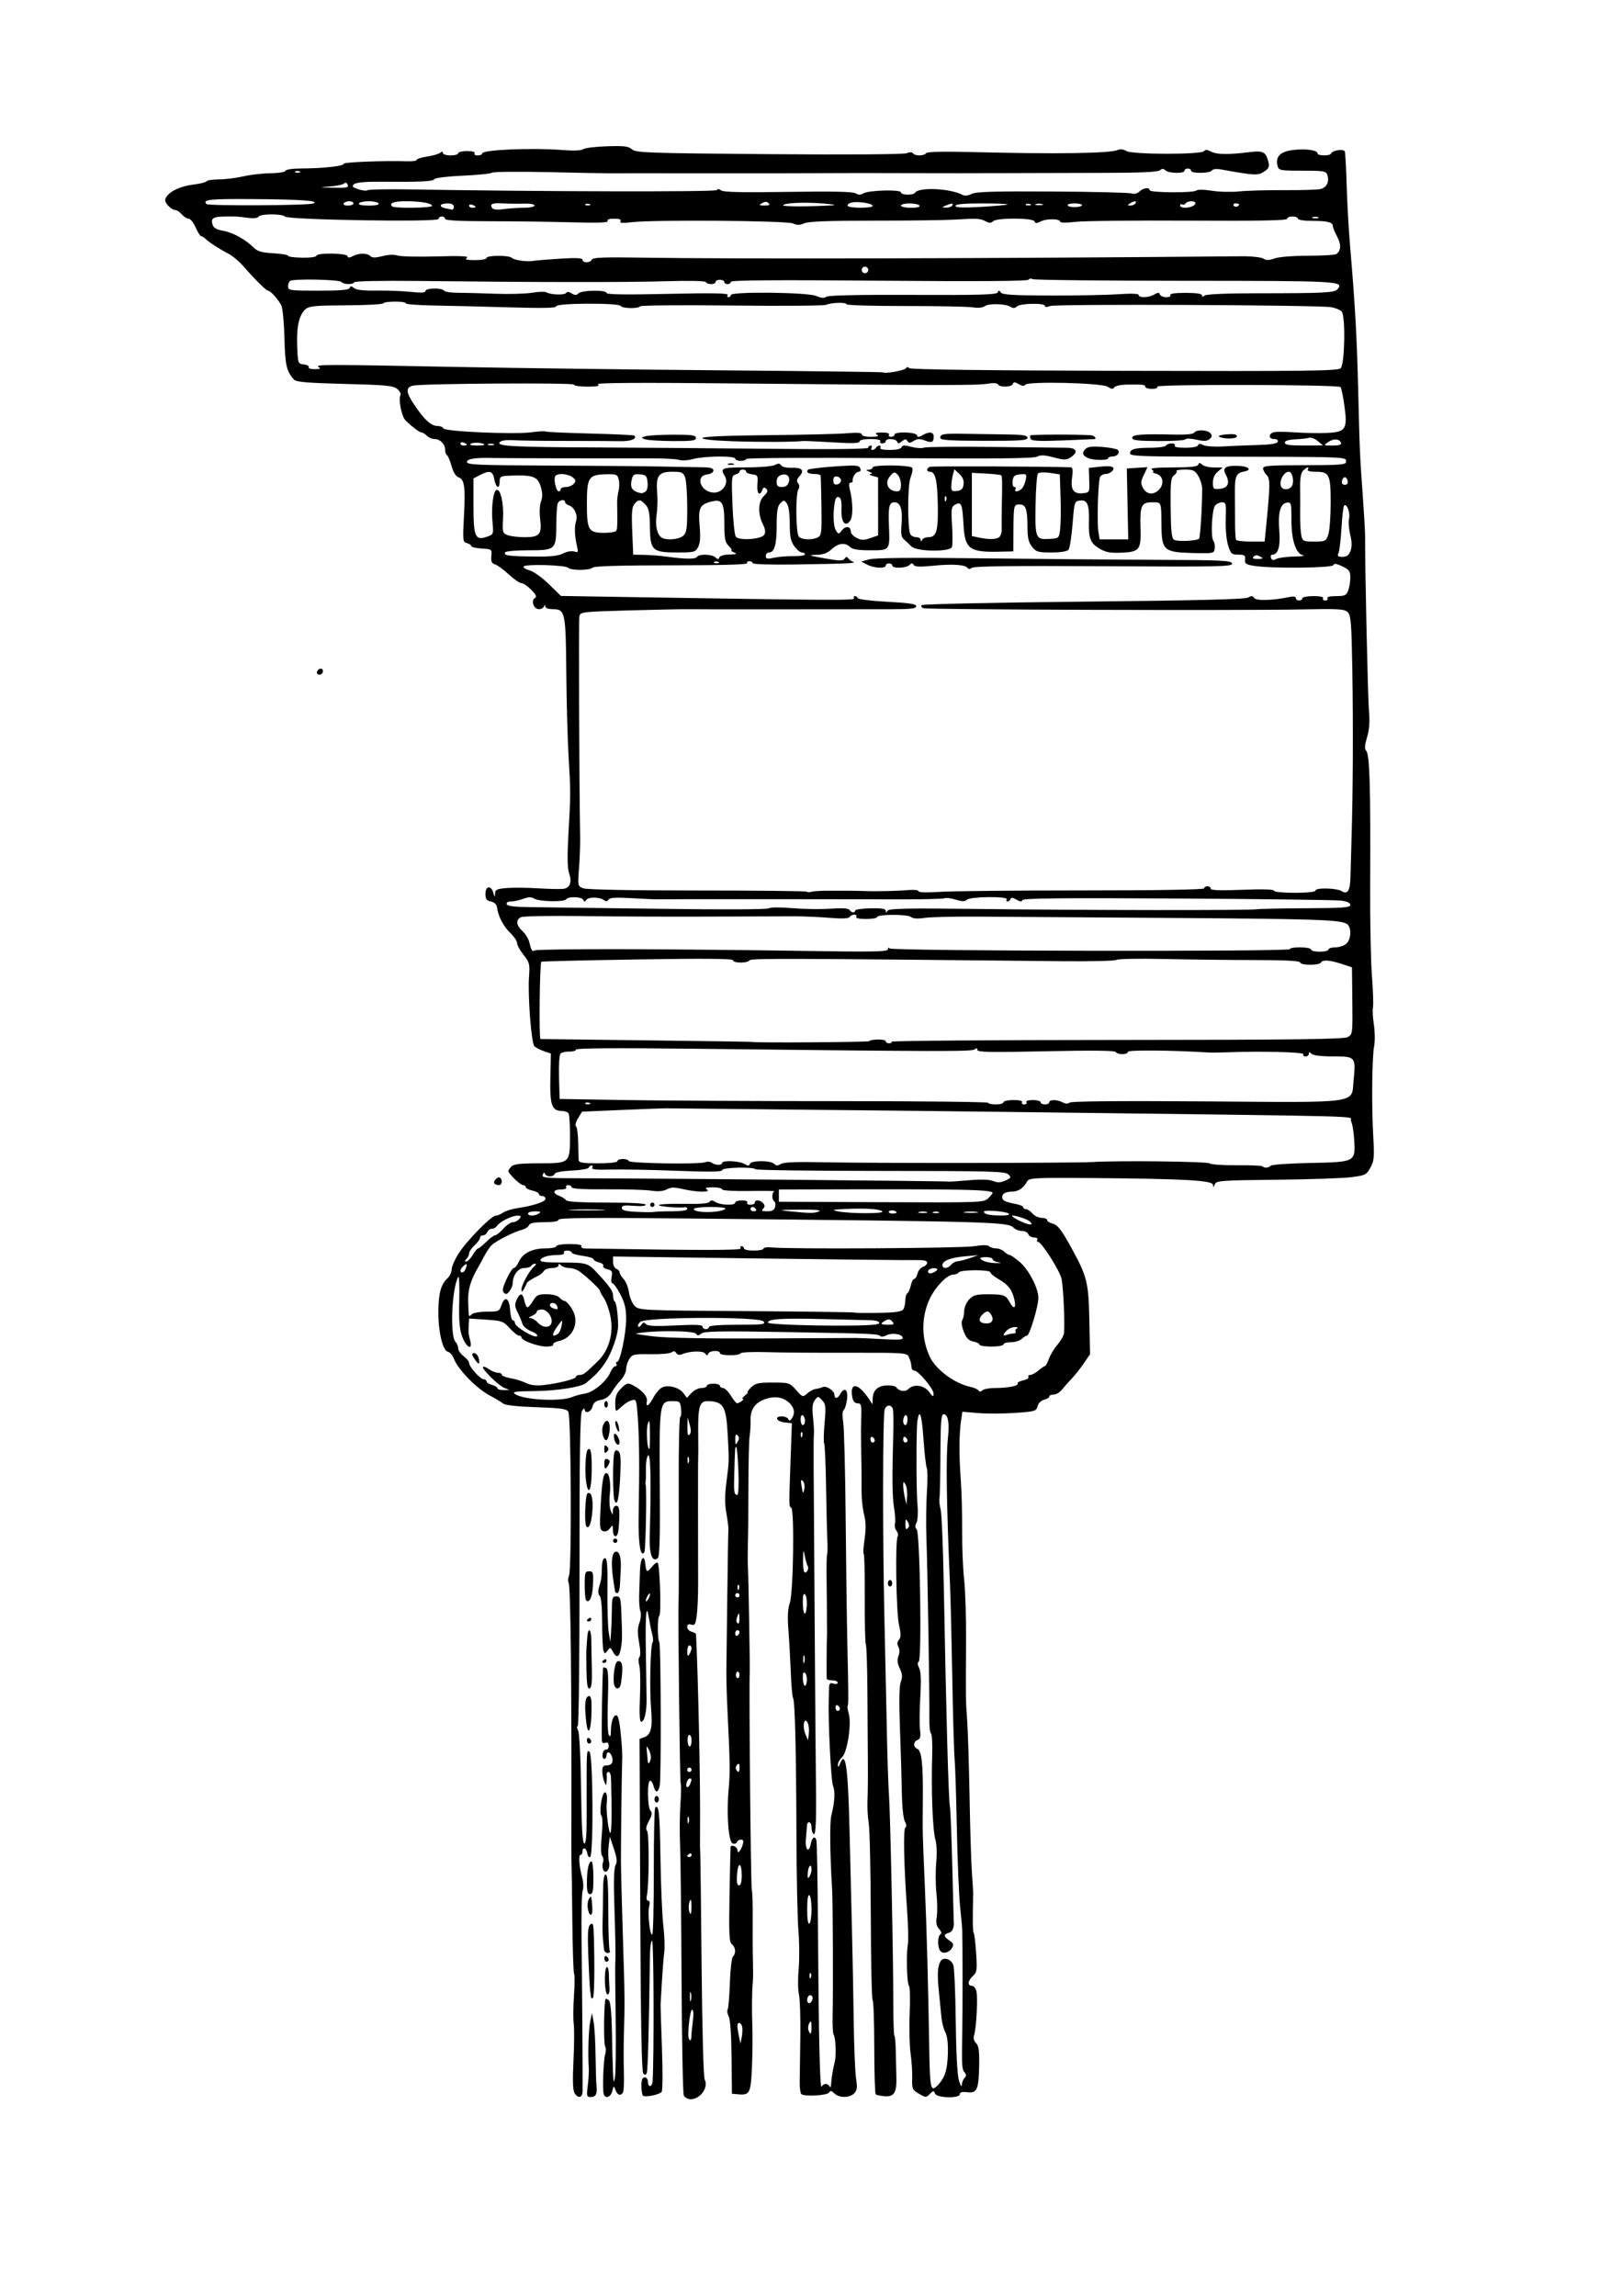 <?xml version="1.0" encoding="UTF-8"?>
<svg viewBox="0 0 744.094 1052.362" xmlns="http://www.w3.org/2000/svg">
 <path d="m313.5 960.49c-0.427-0.963-0.89-25.15-1.03-53.75s-0.448-56.275-0.687-61.5-0.161-13.476 0.173-18.335 0.383-9.058 0.109-9.331c-0.379-0.377-1.278-77.934-0.96-82.834 0.131-2.029 0.163-26.817 0.07-55.5-0.052-16.225 0.26-29.62 0.694-29.766s0.606-1.834 0.382-3.75c-0.381-3.268-0.633-3.484-4.053-3.484-5.817 0-5.974 1.055-5.702 38.263 0.18 24.57-0.061 33.013-0.964 33.762-2.453 2.035-3.884-1.826-3.658-9.871 0.722-25.796 0.421-39.046-0.846-37.154-0.553 0.825-0.956 3.525-0.896 6s0.015 4.95-0.099 5.5-0.112 1.45 4e-3 2c0.518 2.45-0.022 29.767-0.607 30.714-1.765 2.856-2.853-3.918-2.633-16.398 0.403-22.868 0.31-34.987-0.345-44.595-0.598-8.775-0.744-9.244-2.684-8.628-1.974 0.627-3.07 1.369-6.24 4.228-1.264 1.14-1.465 0.751-1.465-2.827 0-3.199 0.629-4.771 2.75-6.869 2.392-2.366 3.051-2.568 5.061-1.551 4.324 2.19 7.107 5.255 6.699 7.377-0.61 3.168 0.832 2.426 2.958-1.52 1.057-1.963 2.789-4.033 3.85-4.601 2.731-1.461 7.881-0.189 9.876 2.439l1.693 2.23 2.096-2.25c1.153-1.238 3.204-2.25 4.557-2.25s2.461-0.45 2.461-1 1.35-1 3-1 3 0.45 3 1 0.638 1 1.418 1 2.392 1.575 3.582 3.5 2.464 3.493 2.832 3.485c1.153-0.026 3.72-1.952 2.668-2.001-0.55-0.026-0.126-0.708 0.941-1.515s1.63-1.468 1.25-1.468 0.321-1.012 1.559-2.25c1.943-1.943 3.299-2.25 9.938-2.25 7.489 0 7.767 0.089 10.738 3.416 2.985 3.344 3.093 3.377 5.077 1.582 1.115-1.009 2.808-1.921 3.762-2.027s2.511-0.524 3.46-0.929c1.637-0.699 5.276 1.752 5.276 3.554 0 1.877 1.448 1.871 2.454-0.01 2.035-3.802 3.918-2.567 3.301 2.164-0.305 2.337-0.996 4.538-1.535 4.889-0.598 0.39-0.678 2.534-0.205 5.5 0.426 2.673 0.934 22.411 1.127 43.861s0.546 47.55 0.783 58c0.535 23.588 0.551 27.857 0.108 28.3-0.193 0.193 0.041 1.716 0.519 3.385 1.359 4.738-0.626 17.769-3.05 20.028-1.101 1.026-1.974 2.636-1.939 3.577 0.046 1.233 0.323 1.064 0.992-0.603 2.603-6.49 3.705 1.578 4.412 32.314 0.266 11.55 0.731 30.675 1.033 42.5s0.677 31.175 0.832 43 0.642 23.783 1.081 26.573c0.652 4.143 0.491 5.38-0.879 6.75-2.149 2.149-6.911 2.156-9.053 0.015-1.289-1.289-1.837-1.378-2.442-0.4-0.864 1.398-11.464 1.97-12.746 0.688-0.43-0.43-0.754-2.884-0.721-5.454s0.162-11.872 0.286-20.672-0.161-17.575-0.633-19.5-0.534-7.1-0.137-11.5 0.357-12.275-0.09-17.5-0.863-25.25-0.925-44.5c-0.128-39.389-0.668-61.037-1.561-62.481-0.332-0.537-0.793-5.823-1.024-11.747s-0.722-14.629-1.09-19.344c-0.473-6.06-0.28-9.724 0.658-12.5 1.606-4.753 2.16-42.56 0.638-43.572-1.084-0.721-1.078-0.227-0.282-22.543l0.577-16.187-3.167-0.313c-3.845-0.379-5.132-2.812-1.488-2.812 1.375 0 2.728 0.562 3.007 1.25 0.382 0.941 0.77 0.879 1.568-0.25 1.617-2.287 1.3-4.791-0.883-6.975-2.806-2.806-6.593-3.488-11.101-2-4.757 1.57-7.042 4.808-6.88 9.749 0.067 2.049-0.123 5.301-0.423 7.226-0.3 1.925-0.552 12.275-0.561 23s-0.112 22.425-0.228 26-0.126 8.3-0.021 10.5c0.334 7.016 1.002 45.883 0.843 49-0.376 7.324 0.511 98.958 0.965 99.692 0.278 0.45 0.461 6.329 0.405 13.064s-0.01 15.395 0.101 19.245 0.105 8.012-0.014 9.25c-0.439 4.548-0.541 12.956-0.251 20.75 0.163 4.4 0.082 12.895-0.18 18.878-0.518 11.829-1.018 12.83-6.179 12.382l-3-0.261-0.164-16.654c-0.1-10.173-0.604-17.478-1.296-18.771-0.623-1.164-0.847-2.579-0.497-3.144s0.802-6.028 1.006-12.139 0.839-11.58 1.411-12.151c1.497-1.497 1.28-4.196-0.454-5.634-1.263-1.048-1.434-4.578-1.109-22.872 0.211-11.898 0.433-21.745 0.493-21.883 0.485-1.106 3.11 0.118 3.11 1.45 0 2.144 1.527 0.62 2.455-2.45 0.492-1.628 0.27-2.25-0.804-2.25-0.816 0-1.661 0.531-1.877 1.18s-1.094 0.911-1.95 0.583c-1.923-0.738-2.867-13.497-1.832-24.762 0.704-7.658 0.633-12.64-0.501-35.5-0.355-7.15-0.598-15.7-0.539-19s0.253-18.825 0.432-34.5 0.405-29.175 0.501-30-0.312-4.199-0.907-7.498c-0.779-4.322-0.774-8.373 0.019-14.5 1.252-9.676 1.242-9.253 0.551-22.002-0.69-12.741-2.046-14.942-9.238-14.986-3.716-0.023-4.431 2.572-4.267 15.486 0.063 4.95 0.059 9.675-8e-3 10.5s-0.105 12.075-0.084 25 0.044 27.775 0.051 33c6e-3 5.225-0.276 11.649-0.628 14.275-0.545 4.076-0.912 4.688-2.506 4.183-1.311-0.416-1.867-0.098-1.867 1.068 0 0.914 0.9 1.896 2 2.184s2.014 0.808 2.032 1.156c1.005 19.741 2.04 68.989 1.852 88.133-0.057 5.775-0.026 10.95 0.068 11.5s0.381 23.891 0.638 51.869c0.275 29.894 0.866 51.615 1.435 52.678 1.861 3.478-2.039 8.953-6.376 8.953-1.357 0-2.779-0.775-3.211-1.75zm65.062-5.25c0.733 0 1.56 0.562 1.838 1.25s0.573 0.125 0.658-1.25c0.187-3.046 0.778-6.664 1.634-10 0.767-2.989 0.464-11.091-0.468-12.5-0.364-0.55-0.59-4.15-0.502-8 0.281-12.372 0.132-52.82-0.215-58.5-0.995-16.292-1.156-30.91-0.375-34.02 1.613-6.423 1.863-11.03 0.745-13.771-0.873-2.141-2.209-28.903-1.933-38.709 0.031-1.1 0.083-3.489 0.116-5.308 0.051-2.826 0.346-3.217 2.031-2.683 1.122 0.356 1.972 0.166 1.972-0.442 0-0.587-1.125-1.067-2.5-1.067s-2.52-0.338-2.544-0.75c-0.097-1.67-0.022-16.888 0.092-18.75 0.068-1.1 0.093-2.9 0.056-4s-0.059-4.025-0.048-6.5-0.057-9.511-0.149-15.634 0.011-11.524 0.23-12 0.265-3.566 0.104-6.866-0.425-14.348-0.585-24.551-0.547-18.978-0.86-19.5-0.229-4.744 0.186-9.383c0.67-7.484 0.544-8.659-1.114-10.44-1.847-1.982-1.887-1.983-3.349-0.066-1.118 1.465-1.323 3.407-0.837 7.94 0.354 3.3 0.541 6.675 0.416 7.5s-0.183 7.8-0.13 15.5 0.271 40.325 0.484 72.5 0.452 63 0.53 68.5c0.291 20.465 0.03 27.626-0.982 27-0.55-0.34-1-1.716-1-3.059 0-2.757-1.946-3.398-2.099-0.691-0.055 0.963-0.271 3.641-0.481 5.953-0.448 4.939 1.324 6.828 2.217 2.364 0.634-3.17 1.818-3.999 2.593-1.816 0.244 0.688 0.557 17.9 0.697 38.25 0.363 52.977 0.916 76.783 1.736 74.75 0.277-0.688 1.104-1.25 1.838-1.25zm-38.317-26.25c-0.492-2.068-2.183-2.359-2.183-0.375 0 0.756 0.318 2.894 0.708 4.75l0.708 3.375 0.592-3c0.326-1.65 0.405-3.788 0.176-4.75zm-23.281 4.5c0.015-0.963 0.325-4.112 0.689-7 0.428-3.389 0.295-5.25-0.375-5.25-0.971 0-2.248 11.606-1.458 13.25 0.612 1.274 1.117 0.833 1.144-1zm55.068-4.5c-0.024-2.585-0.229-2.91-1.002-1.586-0.534 0.915-0.697 2.378-0.363 3.25 0.941 2.452 1.397 1.895 1.364-1.664zm-55.28-15.5c-0.252-0.963-0.457-0.175-0.457 1.75s0.206 2.712 0.457 1.75 0.252-2.538 0-3.5zm55.66 3.282c0.601-1.567-0.643-2.905-1.71-1.838-0.953 0.953-0.773 3.306 0.254 3.306 0.491 0 1.147-0.661 1.456-1.468zm-0.745-12.261c-0.332-0.332-0.569 0.258-0.525 1.312 0.048 1.165 0.285 1.402 0.604 0.604 0.289-0.722 0.253-1.584-0.079-1.917zm0.396-29.271c0-3.235-0.45-6.16-1-6.5-0.631-0.39-1 2.009-1 6.5s0.369 6.89 1 6.5c0.55-0.34 1-3.265 1-6.5zm-55.07-1.75c-0.053-2.856-0.255-3.277-0.845-1.766-0.714 1.829-0.359 5.516 0.532 5.516 0.211 0 0.352-1.688 0.313-3.75zm23.07-13.691c0-6.196-1.732-6.645-2.154-0.558-0.244 3.518 0.024 5 0.904 4.999 0.812-4e-4 1.25-1.556 1.25-4.442zm31.985-2.809c0.028-3.153-1.479-1.827-1.707 1.502-0.164 2.394 0.029 2.853 0.735 1.748 0.527-0.825 0.964-2.288 0.973-3.25zm-54.985-6.809c0-0.582-0.45-0.781-1-0.441s-1 0.816-1 1.059 0.45 0.441 1 0.441 1-0.477 1-1.059zm-1.338-17.191c-0.277-0.688-0.504-0.125-0.504 1.25s0.227 1.938 0.504 1.25 0.277-1.812 0-2.5zm0.731-15.332c0.806-2.099 0.769-2.418-0.276-2.418-0.486 0-1.119 0.9-1.406 2-0.618 2.362 0.802 2.714 1.683 0.418zm0.607-6.418c0-0.55-0.45-1-1-1s-1 0.45-1 1 0.45 1 1 1 1-0.45 1-1zm22-1.2c0-1.615-0.296-1.904-1.113-1.087-0.612 0.612-0.811 1.602-0.441 2.2 1.034 1.674 1.554 1.302 1.554-1.113zm-22-12.359c0-1.343-0.457-2.441-1.016-2.441s-0.915 1.319-0.793 2.931c0.264 3.467 1.808 3.048 1.808-0.49zm53.181-8.082c-1.582-2.827-2.468 1.823-1.003 5.259l1.229 2.882 0.358-3.228c0.197-1.776-0.066-3.986-0.585-4.913zm14.819-6.3c0-0.518-0.45-1.219-1-1.559s-1 0.084-1 0.941 0.45 1.559 1 1.559 1-0.423 1-0.941zm-15.922-16.381c-0.771-0.771-1.078-0.214-1.078 1.955 0 3.948 1.403 5.36 1.828 1.841 0.18-1.495-0.157-3.203-0.75-3.796zm-30.078 0.822c0-0.825-0.375-1.5-0.833-1.5s-0.833 0.675-0.833 1.5 0.375 1.5 0.833 1.5 0.833-0.675 0.833-1.5zm29.656-8.769c-0.274-0.677-0.481 0.119-0.461 1.769s0.244 2.204 0.498 1.231 0.237-2.323-0.037-3zm-51.671-3.481c8e-3 -0.688-0.435-1.25-0.985-1.25s-0.993 1.238-0.985 2.75c0.012 2.143 0.229 2.419 0.985 1.25 0.533-0.825 0.976-2.062 0.985-2.75zm22.015-7.309c0-0.518-0.45-0.941-1-0.941s-1 0.702-1 1.559 0.45 1.281 1 0.941 1-1.042 1-1.559zm-0.07-6.691c-0.061-2.401-0.172-2.496-0.875-0.75-0.443 1.1-0.609 2.337-0.371 2.75 0.847 1.464 1.315 0.713 1.246-2zm30.134-10.586c-0.752-0.752-1.064 0.265-1.064 3.469 0 5.895 1.407 7.31 1.814 1.825 0.173-2.326-0.165-4.708-0.75-5.294zm-30.064 0.336c0-0.55-0.45-1-1-1s-1 0.45-1 1 0.45 1 1 1 1-0.45 1-1zm-0.396-4.729c-0.332-0.332-0.569 0.258-0.525 1.312 0.048 1.165 0.285 1.402 0.604 0.604 0.289-0.722 0.253-1.584-0.079-1.917zm31.637-8.689c-0.345-0.558-0.938-2.604-1.319-4.548-0.646-3.298-0.7-3.194-0.807 1.549-0.063 2.796 0.192 5.39 0.567 5.765 0.944 0.944 2.332-1.518 1.56-2.767zm-31.753-43.203c-0.218-5.841-0.642-10.866-0.942-11.167-0.595-0.595-0.596-0.589-0.968 11.787-0.263 8.76-0.087 10 1.423 10 0.486 0 0.705-4.779 0.487-10.621zm29.535 4.255c-0.86-0.851-1.027-0.385-0.667 1.865 0.661 4.134 0.848 4.359 1.365 1.635 0.247-1.301-0.067-2.876-0.698-3.5zm-52.361-10.885c-0.277-0.688-0.504-0.125-0.504 1.25s0.227 1.938 0.504 1.25 0.277-1.812 0-2.5zm-17.748-11c-0.071-5.989-0.245-6.728-1.003-4.25-0.818 2.676-0.279 11.5 0.702 11.5 0.213 0 0.348-3.263 0.301-7.25zm40.19 0.954c-0.805-0.805-1.095-0.305-1.073 1.846 0.027 2.586 0.163 2.722 1.104 1.104 0.769-1.323 0.761-2.159-0.03-2.95zm29.501-1.433c-0.332-0.332-0.569 0.258-0.525 1.312 0.048 1.165 0.285 1.402 0.604 0.604 0.289-0.722 0.253-1.584-0.079-1.917zm-51.45-3.385-0.974-3.386-0.09 4.45c-0.064 3.145 0.222 4.138 0.974 3.386 0.724-0.724 0.753-2.145 0.09-4.45zm52.846-1.827c0-1.067-0.45-2.219-1-2.559-0.567-0.351-1 0.49-1 1.941 0 1.407 0.45 2.559 1 2.559s1-0.873 1-1.941zm-105.65 308.12c-0.785-1.256-0.936-5.812-0.491-14.786 0.354-7.134 0.406-14.754 0.116-16.934s-0.241-8.014 0.109-12.964 0.376-9.45 0.057-10-0.687-11.8-0.817-25-0.289-24.225-0.352-24.5c-0.063-0.275-0.101-6.125-0.085-13 0.163-70.431-0.324-115.29-1.268-116.81-0.346-0.56-0.238-2.068 0.24-3.352 1.226-3.291 0.894-72.922-0.357-74.958-0.818-1.332-3.457-1.705-14.685-2.075-8.378-0.276-14.237-0.908-15.105-1.628-0.78-0.647-3.526-2.298-6.104-3.668-6.312-3.356-14.683-11.95-16.631-17.075-0.549-1.443-1.796-2.832-2.772-3.087-2.407-0.629-4.468-9.79-4.294-19.083 0.15-7.999 1.242-11.818 4.158-14.535 1.064-0.991 1.935-2.822 1.935-4.068s1.403-4.491 3.118-7.211c3.634-5.765 15.058-17.446 17.062-17.446 0.757 0 2.263-0.619 3.348-1.375s3.998-1.678 6.473-2.049c7.502-1.124 13-2.941 13-4.295-4e-5 -0.705-0.675-1.282-1.5-1.282s-1.5-0.414-1.5-0.921-1.35-1.217-3-1.579-3-1.073-3-1.579-0.564-0.921-1.253-0.921c-1.268 0-6.747-5.263-6.747-6.482 0-0.364 0.643-1.304 1.429-2.09 1.067-1.067 4.248-1.429 12.571-1.429 14.226 0 14.209 0.015 14.266-12.385 0.024-5.118-0.278-9.825-0.671-10.46s-1.742-1.155-3-1.155c-4.67 0-5.607-2.626-5.34-14.981l0.244-11.336-3.206-1.091c-1.763-0.6-3.728-1.617-4.367-2.258-1.403-1.411-3.084-23.38-2.447-31.986 0.419-5.656 0.216-6.455-2.512-9.887-1.632-2.054-2.968-4.489-2.968-5.41s-1.387-2.997-3.082-4.612c-3.148-3.001-5.524-7.535-6.097-11.639-0.212-1.519-1.169-2.47-2.821-2.807-1.996-0.407-2.5-1.113-2.5-3.5 0-3.722 2.608-4.076 3.605-0.49 0.614 2.206 0.707 2.25 0.795 0.374 0.086-1.827 0.84-2.188 5.351-2.562 2.888-0.24 9.301-0.183 14.25 0.126s10.19 0.424 11.647 0.255c3.184-0.369 4.142-3.062 2.631-7.398-0.722-2.072-0.801-7.809-0.242-17.682 1.061-18.75 1.062-19.032 0.072-35.614-0.46-7.7-0.93-25.025-1.046-38.5-0.236-27.581-0.535-29-6.098-29-2.063 0-3.497-0.506-3.544-1.25-0.063-1-0.18-1-0.583 0-0.277 0.688-1.337 1.25-2.354 1.25-2.299 0-3.742-3.913-1.87-5.071 1.018-0.629 0.634-1.527-1.643-3.847-1.634-1.665-3.666-3.039-4.515-3.054s-3.445-1.8-5.768-3.966-5.139-4.229-6.258-4.584c-1.58-0.502-1.968-1.353-1.732-3.812 0.298-3.117 0.229-3.171-4.447-3.471-2.612-0.168-4.75-0.678-4.75-1.133s-0.898-1.063-1.997-1.351c-1.901-0.497-1.966-1.091-1.354-12.468 0.717-13.335 0.217-16.833-2.529-17.705-1.162-0.369-2.355-2.306-3.135-5.092-0.693-2.473-1.647-4.737-2.122-5.03s-0.863-1.439-0.863-2.546c0-2.574-2.29-4.87-4.857-4.87-1.1 0-2.675-0.675-3.5-1.5s-1.913-1.5-2.418-1.5c-0.914 0-4.231-2.491-7.371-5.535-1.77-1.716-3.396-9.777-2.323-11.515 0.359-0.581-0.279-1.864-1.417-2.851-1.809-1.569-4.844-1.865-24.069-2.352-16.89-0.428-22.294-0.878-23.272-1.94-3.484-3.785-4.122-6.538-4.427-19.089-0.171-7.03-0.825-13.78-1.453-15-1.444-2.801-4.981-6.717-6.068-6.717-0.851 0-5.836-4.95-11.593-11.51-1.798-2.049-4.723-4.476-6.5-5.395-4.065-2.101-8.831-5.187-10.553-6.832-0.727-0.695-1.653-1.263-2.058-1.263s-1.53-1.8-2.501-4-2.412-4-3.202-4-2.208-0.9-3.15-2-2.347-2-3.123-2-2.228-0.943-3.227-2.095c-1.386-1.598-1.565-2.498-0.754-3.797 1.749-2.801 6.662-5.071 12.446-5.75 2.995-0.352 5.684-1.027 5.976-1.499s2.867-0.866 5.722-0.874 7.891-0.634 11.191-1.391 8.917-1.402 12.482-1.432c3.602-0.031 6.638-0.523 6.833-1.109 0.199-0.596 3.244-1.056 7.018-1.06 9.762-0.01 20.189-1.147 19.579-2.135-0.475-0.769 18.43-1.524 29.338-1.171 2.337 0.075 4.25-0.222 4.25-0.661s2.138-1.117 4.75-1.506 5.312-1.17 6-1.736c0.869-0.715 1.25-0.686 1.25 0.094 0 0.617 1.575 1.122 3.5 1.122s3.5-0.45 3.5-1 1.827-1 4.059-1c2.451 0 3.814 0.396 3.441 1-0.34 0.55 0.309 1 1.441 1s2.059-0.396 2.059-0.881c0-1.745 22.699-2.697 37.3-1.563 4.756 0.369 8.28 0.207 9.029-0.415 0.676-0.561 5.554-1.16 10.84-1.331 7.96-0.257 9.937-0.017 11.507 1.401 1.732 1.564 7.138 1.754 62.667 2.204 35.672 0.289 61.765 0.114 63.179-0.423 1.499-0.57 2.632-0.552 3.002 0.046 0.791 1.28 5.191 1.233 5.992-0.063 0.416-0.673 7.569-0.851 20.809-0.519 38.746 0.972 63.489 0.623 67.058-0.945 1.172-0.515 2.663-0.34 3.95 0.464 2.651 1.656 34.636 1.695 35.656 0.044 0.465-0.753 1.444-0.676 3.237 0.254 2.631 1.365 8.014 1.422 17.805 0.189 6.039-0.761 7.273-0.084 8.458 4.634 0.525 2.091 0.129 2.925-2.068 4.365-2.795 1.831-4.091 1.761-20.051-1.092-1.795-0.321-3.421-0.092-3.809 0.536-0.847 1.371-9.559 1.458-9.559 0.096 0-0.55-0.675-1-1.5-1s-1.5 0.45-1.5 1c0 1.391-7.341 1.258-8.758-0.158-0.866-0.866-1.503-0.871-2.527-0.021-0.935 0.776-8.809 1.146-24.792 1.166-12.882 0.016-33.548 0.072-45.923 0.123s-31.05 0.058-41.5 0.015-21.475-0.066-24.5-0.051c-20.286 0.102-53.164 0.145-81 0.104-17.875-0.026-33.4-0.019-34.5 0.014s-13.452-0.202-27.449-0.524-25.922-0.213-26.5 0.242-6.625 1.071-13.438 1.369c-6.862 0.301-12.672 1.006-13.027 1.58-0.669 1.082-6.202 1.352-24.46 1.194-7.103-0.061-11.375 0.321-12.317 1.103-1.202 0.998-0.89 1.387 1.874 2.334 1.824 0.625 3.767 0.828 4.317 0.452s9.55-0.538 20-0.358c59.293 1.021 139.52 1.194 140.07 0.303 0.389-0.63 1.102-0.577 1.972 0.146 0.974 0.808 9.722 1.003 30.636 0.68 20.425-0.315 29.809-0.116 31.048 0.658 1.281 0.8 2.263 0.807 3.525 0.024 2.363-1.466 17.25-1.863 17.25-0.461 0 1.28 5.65 1.44 6.428 0.182 1.659-2.685 15.966-2.062 21.763 0.948 1.071 0.556 2.611 0.4 4.202-0.425 1.945-1.009 10.263-1.257 36.875-1.097 18.9 0.113 35.299 0.503 36.442 0.866 1.291 0.41 2.66 0.079 3.613-0.874 1.686-1.686 4.677-2.074 4.677-0.606 0 1.189 19.966 1.339 21.413 0.161 0.634-0.516 3.591-0.474 7.087 0.1 3.3 0.542 8.925 0.683 12.5 0.312 3.575-0.37 12.8-0.633 20.5-0.584s15.217-0.168 16.705-0.484c2.94-0.623 4.298-3.275 3.295-6.434-0.583-1.838-1.513-2-11.451-2-10.148 0-10.85-0.13-11.365-2.101-1.119-4.28 1.109-6.643 6.952-7.373 5.776-0.722 11.364 0.042 11.364 1.553 0 1.155 5.713 1.225 6.167 0.075 0.607-1.539 5.841-2.308 6.324-0.929 0.245 0.701 0.624 7.575 0.842 15.275s0.909 20.075 1.536 27.5c2.384 28.22 3.121 41.292 3.75 66.5 0.724 29.049 0.735 29.291 2.174 49.5 0.568 7.975 1.018 15.85 0.999 17.5-0.131 11.674 1.254 74.362 1.768 80.048 0.452 4.998 0.198 8.529-0.874 12.137-1.101 3.709-1.212 5.388-0.408 6.192 1.621 1.621 2.068 16.611 1.837 61.622-0.082 15.95 0.28 34.625 0.805 41.5s0.735 13.408 0.467 14.518-0.078 4.627 0.422 7.815 0.553 7.701 0.118 10.029c-0.987 5.283-1.193 27.712-0.383 41.638 0.537 9.233 0.377 10.922-1.329 14-1.825 3.293-2.348 3.551-8.827 4.37-3.788 0.479-19.242 1.001-34.342 1.16-25.579 0.27-27.505 0.415-28.18 2.13-0.591 1.5-0.737 1.541-0.795 0.218-0.089-2.052-12.958-2.784-54.897-3.119-26.633-0.213-29.414-0.08-30.272 1.454-1.867 3.336-4.099 4.787-7.365 4.787-3.29 0-4.975 1.696-3.693 3.718 0.362 0.57 2.57 1.357 4.907 1.747s4.25 1.121 4.25 1.623 0.575 0.912 1.278 0.912 2.048 0.9 2.99 2 2.842 2 4.222 2 2.51 0.441 2.51 0.981 1.012 1.244 2.25 1.566c2.641 0.686 4.193 2.658 9.018 11.453 7.068 12.885 7.752 15.658 8.1 32.851l0.317 15.649-2.827 4.157c-1.555 2.287-4.071 5.463-5.593 7.058s-3.549 3.887-4.506 5.093-2.645 2.192-3.75 2.192-2.01 0.401-2.01 0.892-1.075 1.161-2.389 1.491c-1.402 0.352-2.636 1.583-2.986 2.979-0.562 2.24-1.167 2.418-10.361 3.052-5.37 0.37-12.994 0.399-16.942 0.063l-7.179-0.609-0.622 4.316c-0.888 6.165-0.925 15.847-0.1 26.816 0.393 5.225 0.676 15.656 0.629 23.179s0.363 17.649 0.91 22.5 0.946 17.371 0.886 27.821c-0.159 27.834-0.167 27.243 0.514 37 0.346 4.95 0.837 20.7 1.092 35s0.736 29.825 1.069 34.5c0.333 4.675 0.596 8.95 0.585 9.5-0.278 13.177-0.218 17.509 0.255 18.274 0.315 0.51 0.818 4.746 1.118 9.412 0.489 7.624 0.34 8.669-1.467 10.304-2.361 2.136-2.64 4.51-0.53 4.51 0.815 0 1.762 1.121 2.106 2.491 0.72 2.869-0.015 16.99-1.048 20.109-0.448 1.353-0.133 2.663 0.884 3.68 1.212 1.212 1.546 3.513 1.438 9.899-0.193 11.385-0.943 13.146-5.378 12.628-2.4-0.28-3.484-2e-3 -3.484 0.892 0 2.029-10.604 1.773-11.39-0.275-0.55-1.432-0.746-1.432-2.178 0-1.953 1.953-1.984 1.952-5.531-0.144-2.644-1.562-2.893-2.174-2.74-6.75 0.092-2.768-0.244-7.957-0.746-11.532s-0.689-11.812-0.414-18.304 0.146-12.156-0.287-12.587c-0.965-0.96-1.371-14.408-0.568-18.828 0.322-1.771 0.188-8.746-0.298-15.5-1.504-20.925-1.86-37.655-0.816-38.3 0.611-0.378 0.523-1.417-0.236-2.791-0.703-1.273-1.283-6.795-1.384-13.189-0.096-6.05-0.488-19.325-0.87-29.5-0.47-12.5-0.344-19.419 0.389-21.334 0.846-2.213 0.746-3.547-0.46-6.088-1.109-2.337-1.28-3.949-0.607-5.719 0.593-1.561 0.578-3.107-0.042-4.215-0.675-1.206-0.597-2.211 0.251-3.232 0.97-1.169 0.974-2.629 0.018-6.898-1.286-5.747-1.778-38.594-0.606-40.49 0.378-0.611 0.145-1.765-0.517-2.563s-0.984-2.293-0.714-3.323 0.084-4.295-0.413-7.255c-0.855-5.104-0.946-14.028-0.35-34.383 0.145-4.95 0.064-9.787-0.181-10.75-0.59-2.321-3.021-2.238-3.772 0.129-0.895 2.819-0.981 57.24-0.149 94.121 0.403 17.875 0.926 42.175 1.161 54s0.665 24.65 0.955 28.5c0.617 8.187 1.994 74.315 1.994 95.75 0 8.113 0.225 14.75 0.5 14.75s0.551 3.038 0.613 6.75 0.191 9.11 0.288 11.995c0.24 7.179-1.011 9.241-5.396 8.895-1.909-0.15-3.749-0.551-4.088-0.89s-0.632-10.108-0.651-21.707-0.36-21.292-0.758-21.538-0.772-17.448-0.831-38.226-0.486-40.029-0.949-42.779-0.719-7.475-0.569-10.5 0.231-10.675 0.179-17c-0.052-6.325-0.15-20.95-0.216-32.5s-0.389-21.45-0.717-22-0.553-10.112-0.5-21.249-0.162-20.25-0.478-20.25-0.141-3.014 0.389-6.698c0.686-4.772 0.622-8.028-0.224-11.326-0.653-2.546-1.169-7.295-1.148-10.553 0.042-6.386 5e-3 -10.052-0.211-20.924-0.076-3.85-0.053-9.812 0.052-13.25 0.168-5.507-0.032-6.25-1.68-6.25-1.236 0-2.045-0.912-2.384-2.687-1.367-7.148 2.538-6.843 7.524 0.588l1.743 2.598 0.038-2.5c0.06-3.892 2.29-6.035 6.443-6.191 2.04-0.077 4.007 0.305 4.371 0.849 1.24 1.854 4.096 2.265 5.561 0.8 2.454-2.454 7.169-1.812 9.485 1.292 1.799 2.411 2.051 2.504 2.042 0.75-0.01-2.172-7-10.5-8.813-10.5-0.613 0-1.166-0.562-1.23-1.25-0.198-2.148-0.472-3.19-1.343-5.116-0.794-1.756-2.412-1.861-27.443-1.794-14.629 0.04-31.66-0.092-37.847-0.292s-11.501 0.045-11.809 0.544c-0.767 1.24-9.443 1.155-9.443-0.093 0-1.451-4.74-1.23-5.34 0.25-0.399 0.982-0.705 0.969-1.432-0.065-0.961-1.365-7.024-1.18-10.578 0.323-1.189 0.503-2.145 0.307-2.674-0.548-0.576-0.933-1.22-1.028-2.149-0.318-0.729 0.557-5.039 0.945-9.577 0.863-7.578-0.138-8.373 0.036-9.75 2.137-0.825 1.258-1.499 3.363-1.499 4.677s-1.093 3.568-2.428 5.009-3.211 3.946-4.168 5.566c-1.152 1.95-2.833 3.151-4.97 3.552-2.346 0.44-3.399 1.282-3.85 3.08-0.631 2.515-3.558 3.507-3.613 1.224-0.017-0.688-0.562-0.35-1.211 0.75-0.879 1.489-1.167 20.21-1.129 73.25 0.029 40.129-0.331 71.25-0.824 71.25-0.482 0-0.408 0.873 0.163 1.941 0.61 1.14 1.173 12.152 1.364 26.693 0.231 17.54 0.662 24.864 1.478 25.136 0.84 0.28 1.139-4.044 1.104-15.943-0.081-27.215-0.072-27.384 1.335-25.978 1.581 1.581 1.819 47.366 0.25 48.15-0.55 0.275-1.144-0.512-1.32-1.75-0.354-2.494-2.18-3.122-2.18-0.75 0 0.825-0.401 1.5-0.891 1.5-1.043 0-0.644 5.401 0.779 10.558 0.549 1.987 0.637 4.586 0.196 5.777s-0.676 11.165-0.523 22.165c0.252 18.048 0.555 62.864 0.472 69.75-0.038 3.138-2 3.635-3.686 0.934zm166.87-3.934c3.03-3.474 4.013-6.666 4.27-13.862 0.171-4.798-0.223-8.255-1.143-10.028-0.772-1.488-1.574-4.54-1.782-6.783s-0.723-7.452-1.145-11.577c-0.84-8.215-0.678-11.629 0.672-14.16 1.188-2.229 4.816-1.22 5.904 1.642 0.462 1.215 0.963 12.741 1.113 25.613 0.171 14.675 0.725 24.897 1.485 27.405 0.701 2.314 1.253 3.136 1.311 1.95 0.054-1.127 0.62-2.571 1.256-3.208 0.877-0.877 0.867-1.508-0.04-2.6-1.227-1.479-1.297-2.899-0.987-20.142 0.161-8.964 0.138-39.924-0.034-45-0.037-1.1-0.491-6.05-1.01-11s-1.177-20.925-1.464-35.5-0.751-28.975-1.031-32-0.759-19.675-1.064-37-0.769-36.45-1.032-42.5c-1.655-38.048-1.945-58.805-0.948-67.801 0.744-6.716 7e-3 -10.699-1.98-10.699-1.139 0-1.409 3.346-1.474 18.25-0.044 10.038-0.241 19.15-0.438 20.25s0.032 3.35 0.51 5 1.131 17.175 1.452 34.5c1.138 61.31 2.171 98.49 2.834 102 0.26 1.375 0.739 13.485 1.064 26.911s0.621 24.676 0.657 25c0.351 3.192-0.458 5.351-2.172 5.799-2.599 0.68-2.528 1.687 0.25 3.575 1.84 1.25 2.048 1.864 1.143 3.372-1.393 2.319-4.383 2.966-5.508 1.192-1.205-1.902-1.091-6.603 0.18-7.389 0.7-0.433 0.495-1.288-0.598-2.497-1.22-1.347-1.502-2.856-1.06-5.651 0.332-2.097 0.264-6.963-0.152-10.812s-0.454-10.15-0.086-14c0.379-3.97 0.234-8.419-0.337-10.278-1.313-4.28-2.026-22.635-1.516-39.035 0.159-5.122-0.093-9.549-0.56-9.838s-0.798-3.298-0.734-6.687c0.153-8.126-0.846-69.134-1.362-83.162-0.223-6.05-0.119-15.41 0.23-20.8s0.327-10.349-0.049-11.02-1.056-6.611-1.512-13.2c-0.512-7.397-1.211-11.788-1.829-11.48-0.55 0.275-1.075 2.75-1.167 5.5-0.387 11.569-0.258 30.436 0.248 36.2 0.301 3.431 0.09 7.047-0.472 8.097-0.706 1.32-0.673 2.239 0.109 3.021 1.496 1.496 2.389 59.69 0.929 60.592-0.666 0.411-0.606 1.404 0.175 2.909 0.828 1.596 0.99 5.586 0.537 13.233-0.357 6.022-0.419 12.793-0.138 15.047 0.395 3.171 0.145 4.239-1.105 4.719-1.985 0.762-2.12 3.275-0.215 4.006 2.064 0.792 2.748 6.727 2.628 22.808-0.13 17.418-0.215 13.694 0.941 40.868 0.881 20.689 1.447 41.783 2.027 75.5 0.231 13.439 0.587 16.5 1.916 16.5 0.428 0 1.464-0.787 2.304-1.75zm-14.082-257.9c-0.941-1.619-1.077-1.482-1.104 1.104-0.022 2.151 0.268 2.651 1.073 1.846 0.791-0.791 0.8-1.627 0.03-2.95zm-1.044-17.079c-0.938-1.611-1.032-1.579-1.059 0.358-0.017 1.169 0.307 3.644 0.72 5.5l0.75 3.375 0.309-3.733c0.17-2.053-0.154-4.528-0.72-5.5zm-14.09-20.208c0-0.518-0.45-1.219-1-1.559s-1 0.084-1 0.941 0.45 1.559 1 1.559 1-0.423 1-0.941zm15 0c0-0.518-0.45-1.219-1-1.559s-1 0.084-1 0.941 0.45 1.559 1 1.559 1-0.423 1-0.941zm0-9.618c0-1.451-0.433-2.292-1-1.941-0.55 0.34-1 1.492-1 2.559s0.45 1.941 1 1.941 1-1.152 1-2.559zm-153.5-10.398c1.1-0.495 3.613-1.163 5.584-1.486 4.034-0.66 9.913-5.586 11.705-9.808 0.642-1.512 1.654-2.75 2.248-2.75s0.802-0.45 0.462-1-0.178-1 0.361-1c1.438 0 4.139-12.957 4.139-19.855 0-4.491-0.651-7.215-2.642-11.053-1.453-2.801-3.084-5.092-3.625-5.092-0.552 0-0.728-1.274-0.402-2.903 0.497-2.486 0.222-2.993-1.916-3.529-1.373-0.345-2.235-1.05-1.915-1.568s-0.562-1.228-1.959-1.579-2.541-1.023-2.541-1.495-2.25-1.156-5-1.52-5-1.055-5-1.534-0.927-0.871-2.059-0.871-1.781 0.45-1.441 1c0.364 0.589-0.742 1.006-2.691 1.014-4.414 0.018-7.572 0.927-8.113 2.335-0.316 0.824 2.584 1.151 10.205 1.151 10.948 0 11.666 0.217 15.918 4.817 5.704 6.17 7.18 8.288 7.18 10.304 0 1.244 0.36 2.484 0.801 2.756 0.728 0.45 1.494 6.089 1.512 11.123 0.014 3.937-2.786 12.078-5.673 16.5-2.543 3.894-4.548 6.039-9.139 9.774-2.215 1.802-13.597 3.555-23.618 3.638-8.778 0.072-10.309 0.304-8.837 1.333 3.983 2.786 21.261 3.633 26.455 1.298zm193.58-4.043c5.92 0 11.04-1.005 10.4-2.04-0.271-0.438 0.865-1.095 2.525-1.46s2.762-1.076 2.45-1.581 0.065-0.919 0.838-0.919 2.444-0.9 3.712-2 2.597-2 2.952-2 1.193-1.513 1.862-3.361 2.346-4.661 3.727-6.25 2.768-3.878 3.081-5.086c0.633-2.441-0.036-19.9-0.965-25.183-0.623-3.545-9.214-17.119-10.835-17.119-0.517 0-0.661-0.45-0.321-1s-0.323-1-1.472-1-2.349-0.675-2.666-1.5-1.62-1.5-2.897-1.5-2.921-0.599-3.653-1.331c-2.834-2.834-6.291-2.935-150.06-4.379-43.954-0.441-58.75-0.3-58.75 0.56 0 0.749-2.276 1.15-6.531 1.15-4.697 0-6.683 0.396-7.072 1.41-0.298 0.775-1.746 1.71-3.219 2.078-3.654 0.911-11.945 5.137-13.884 7.076-0.872 0.872-2.329 3.014-3.238 4.761s-2.177 4.076-2.818 5.176c-3.662 6.287-4.863 10.42-4.666 16.06 0.256 7.342 0.182 7.086 1.628 5.64 0.66-0.66 3.766-1.2 6.902-1.2 5.474 0 5.745-0.124 6.779-3.09 1.534-4.399 3.56-3.15 3.923 2.418 0.168 2.57 0.73 4.672 1.25 4.672s0.959 0.562 0.977 1.25c0.044 1.729 9.055 7.063 10.125 5.993 0.483-0.483-0.676-1.466-2.638-2.236-1.943-0.762-3.757-2.293-4.078-3.44-0.318-1.137-1.308-3.499-2.2-5.25-1.313-2.575-1.399-3.673-0.453-5.75 1.549-3.4 2.827-3.245 3.563 0.433 0.33 1.65 0.964 3 1.409 3s1.607-1.35 2.582-3c1.539-2.606 2.347-3 6.144-3 2.553 0 4.996 0.624 5.872 1.5 0.825 0.825 1.757 1.5 2.071 1.5 1.461 0 4.438 4.117 5.075 7.017 1.155 5.259-2.062 10.288-7.319 11.443-1.761 0.387-2.947 1.117-2.634 1.622s-1.108 0.919-3.155 0.919c-3.855 0-11.395-2.774-11.395-4.192 0-0.444-0.515-0.808-1.144-0.808s-2.542-1.536-4.25-3.414c-2.911-3.2-3.592-3.446-10.856-3.923l-7.75-0.509-0.158 2.673c-0.221 3.749-0.171 4.322 0.648 7.423 1.262 4.78-1.836 3.223-3.656-1.837-1.27-3.531-1.58-7.372-1.349-16.685 0.165-6.654-0.053-11.453-0.484-10.663-2.949 5.392-3.858 27.001-1.252 29.757 0.688 0.727 1.25 2.083 1.25 3.013s1.125 2.536 2.5 3.569 2.5 2.443 2.5 3.135c0 1.737 5.158 7.463 6.723 7.463 0.703 0 1.277 0.441 1.277 0.981s1.125 1.263 2.5 1.608 2.5 1.029 2.5 1.519 1.238 0.863 2.75 0.828l2.75-0.063-2.442-0.975c-2.677-1.069-10.48-8.81-9.684-9.606 0.273-0.273 1.525 0.225 2.783 1.106s3.087 1.602 4.065 1.602 1.778 0.41 1.778 0.912 1.815 1.219 4.034 1.594 5.387 1.357 7.041 2.182c1.97 0.983 4.631 1.328 7.716 1 6.892-0.731 15.209-2.821 15.209-3.82 0-0.477 0.75-0.867 1.666-0.867 1.712 0 2.341-0.473 8.334-6.276 5.085-4.924 7.317-12.76 5.819-20.432-0.622-3.186-1.961-6.986-2.975-8.446s-1.844-2.982-1.844-3.382c0-0.756-5.147-5.675-9.12-8.714-1.258-0.963-3.456-1.75-4.884-1.75s-3.137-0.54-3.797-1.2c-0.933-0.933-1.2-0.933-1.2 0 0 0.662-1.322 1.2-2.95 1.2-1.623 0-3.31 0.596-3.75 1.325s-1.475 1.647-2.3 2.039c-2.916 1.387-5.63 3.142-5.625 3.635 3e-3 0.275-0.517 1.4-1.155 2.5-0.974 1.68-1.164 1.729-1.19 0.307-0.037-2.047 3.7-8.822 5.822-10.557 0.852-0.697 1.028-1.25 0.397-1.25-0.623 0-1.41 0.45-1.75 1s-1.829 1.004-3.309 1.008c-2.726 8e-3 -5.191 3.332-5.191 7 0 0.885-0.645 2.483-1.433 3.551-1.08 1.464-1.719 1.659-2.597 0.794-0.884-0.871-0.601-2.375 1.177-6.25 1.288-2.807 2.796-5.103 3.353-5.103s1.565-1.249 2.24-2.775c1.756-3.968 6.167-6.225 12.164-6.225 2.803 0 5.096-0.45 5.096-1 0-0.557 2.686-1 6.059-1 3.785 0 5.827 0.375 5.441 1-0.342 0.553 0.413 1.017 1.691 1.038 53.234 0.88 71.875 0.877 71.325-0.012-0.349-0.564-0.158-1.026 0.425-1.026s1.059 0.45 1.059 1 2.025 1 4.5 1 4.5-0.413 4.5-0.917 1.688-0.739 3.75-0.521c7.992 0.843 87.071 0.373 92.717-0.551 3.902-0.639 6.307-0.637 6.95 6e-3 0.541 0.541 1.986 0.983 3.212 0.983s2.904 0.675 3.729 1.5 1.91 1.5 2.41 1.5 2.611 1.452 4.689 3.228c4.135 3.532 8.541 12.018 8.546 16.458 4e-3 3.814-4.066 17.314-5.22 17.314-0.509 0-1.601 0.675-2.426 1.5s-3.043 1.5-4.929 1.5-3.429 0.45-3.429 1-2.475 1-5.5 1-5.5-0.394-5.5-0.875-1.271-1.129-2.825-1.44c-2.138-0.428-3.202-1.526-4.377-4.516-0.943-2.4-1.214-4.484-0.691-5.31 0.474-0.748 0.868-2.646 0.877-4.218 8e-3 -1.578 1.024-3.923 2.265-5.233 1.918-2.023 3.209-2.374 8.75-2.376 7.118-2e-3 8.126 0.377 9.886 3.717 1.748 3.32 3.013 2.733 2.169-1.007-1.071-4.751-2.791-7.047-7.165-9.564-2.139-1.231-3.89-2.675-3.89-3.209 0-1.285-13.705-1.257-14.5 0.03-0.34 0.55-1.483 1-2.541 1-2.778 0-8.385 5.85-10.901 11.373-3.83 8.407-3.725 18.207 0.283 26.526 2.77 5.749 11.282 12.021 18.397 13.556 1.781 0.384 3.519 1.154 3.863 1.709 0.414 0.669 0.991 0.643 1.712-0.077 0.598-0.598 3.191-1.087 5.762-1.087zm-237.78-12.226c-2.126-2.746-2.392-3.774-0.974-3.774 0.793 0 1.702 0.993 2.019 2.206 0.698 2.671 0.287 3.288-1.046 1.568zm174.2-10.704c1.65 5e-3 7.211 0.249 12.358 0.543 7.492 0.428 9.271 0.271 8.923-0.789-0.558-1.699-5.115-2.251-7.6-0.921-1.055 0.565-2.215 0.729-2.578 0.366-1.12-1.12-2.985-1.204-42.322-1.894-31.132-0.546-38.518-0.423-39.826 0.663-1.233 1.023-1.779 1.054-2.349 0.131-0.971-1.571-20.644-1.65-27.604-0.11-0.55 0.122 3.275 0.721 8.5 1.331 5.801 0.678 25.076 1.025 49.5 0.891 22-0.12 41.35-0.215 43-0.211zm-136.81-1.857c0.654-0.416 1.421-2.096 1.705-3.735 0.494-2.849 0.449-2.891-1.012-0.979-3.552 4.648-3.857 6.725-0.693 4.713zm208.95-0.213c0.812 0 1.223-0.412 0.912-0.915s5e-5 -1.143 0.691-1.421 0.276-0.542-0.922-0.585-2.886 0.628-3.75 1.492c-2.008 2.008-2.004 2.808 0.01 2.036 0.87-0.334 2.247-0.607 3.059-0.607zm-139.64-3c0-0.616 5.041-1 13.122-1 11.676 0 12.982-0.169 11.85-1.533-1.901-2.29-54.224-2.073-56.532 0.235-0.845 0.845-1.265 1.807-0.934 2.138s1.009-0.056 1.506-0.861c0.708-1.146 1.167-1.2 2.116-0.25 0.889 0.889 4.498 1.046 13.542 0.587 9.013-0.457 12.329-0.314 12.329 0.529 0 0.635 0.675 1.154 1.5 1.154s1.5-0.45 1.5-1zm-72.336-1.567c0.957-2.495-1.695-6.433-4.333-6.433-1.282 0-2.331 0.465-2.331 1.032s-1.012 1.439-2.25 1.937c-1.464 0.589-1.693 0.927-0.655 0.968 0.877 0.035 2.409 0.963 3.405 2.063 2.163 2.39 5.328 2.612 6.164 0.433zm148.59 0.471c3.257-0.44 1.775-1.903-2-1.974-2.062-0.039-12.075-0.279-22.25-0.533-18.737-0.468-25-0.061-25 1.625 0 1.202 41.395 1.944 49.25 0.883zm7.767-1.382c-0.911-1.098-1.716-1.218-3.122-0.465-2.683 1.436-2.362 1.944 1.227 1.944 2.642 0 2.934-0.227 1.895-1.479zm45.983-1.17c0-0.789-0.538-2.011-1.196-2.716-0.968-1.037-1.539-0.986-3 0.264-2.287 1.958-2.311 3.841-0.054 4.342 2.498 0.555 4.25-0.225 4.25-1.891zm-40.939-4.416c0.499-0.789 0.915-2.646 0.923-4.126s0.431-2.948 0.938-3.261 1.218-1.915 1.579-3.559 1.062-2.989 1.558-2.989 1.18-1.109 1.52-2.464 1.474-2.736 2.519-3.067 1.901-1.198 1.901-1.925c0-0.958-1.581-1.283-5.75-1.183-3.163 0.076-35.562-0.261-72-0.749l-66.25-0.888v2.531c0 1.392 0.675 2.79 1.5 3.107s1.5 1.058 1.5 1.649 0.844 1.979 1.876 3.087 2.123 3.855 2.425 6.105 1.482 5.024 2.622 6.165c2.032 2.032 3.043 2.079 51.281 2.392 27.064 0.176 49.359 0.47 49.544 0.655s5.076 0.25 10.871 0.146c7.906-0.142 10.762-0.548 11.443-1.625zm-158.7-1.435c-0.317-0.825-1.202-1.5-1.969-1.5-1.732 0-1.833 1.656-0.143 2.338 2.208 0.891 2.7 0.696 2.112-0.838zm173.85-17.262c-1.879-0.626-4.441 0.585-3.717 1.758 0.411 0.666 1.369 0.611 2.811-0.16 1.415-0.757 1.735-1.321 0.906-1.597zm-215.82 0.18c0.939-2.446 0.735-2.769-0.893-1.418-1.662 1.38-1.99 3-0.607 3 0.491 0 1.166-0.712 1.5-1.582zm222.61-1.918c0.685-0.825 1.977-1.535 2.872-1.577s3.428-0.694 5.628-1.448l4-1.371-6 0.514c-6.685 0.572-10.5 2.044-10.5 4.05 0 1.793 2.458 1.689 4-0.169zm21.25-1.206c-1.238-0.238-2.25-0.852-2.25-1.364s-1.44-0.93-3.2-0.93c-1.939 0-2.826 0.356-2.25 0.903 1.187 1.128 4.188 1.871 7.45 1.845 2.295-0.018 2.315-0.056 0.25-0.454zm-240.59-3.294c0.975-1.65 2.091-3 2.48-3s2.058-1.35 3.708-3 3.481-3 4.069-3 2.272-1.35 3.742-3 3.443-3 4.385-3 2.272-0.675 2.957-1.5c1.043-1.257 0.885-1.5-0.973-1.5-2.505 0-8.116 2.858-9.326 4.75-0.44 0.688-1.466 1.25-2.281 1.25s-1.741 0.675-2.057 1.5-1.202 1.5-1.969 1.5-1.393 0.511-1.393 1.135-1.125 2.178-2.5 3.452-2.5 2.923-2.5 3.665-0.54 1.888-1.2 2.548c-0.867 0.867-0.883 1.2-0.057 1.2 0.629 0 1.941-1.35 2.916-3zm255.31-15.4c-1.358-1.298-9.107-3.518-7.937-2.274 1.076 1.145 6.523 3.661 7.937 3.667 1.286 5e-3 1.286-0.165 0-1.393zm-224.96-3.6c1.138-0.736 0.716-0.973-1.75-0.985-1.788-8e-3 -3.25 0.435-3.25 0.985 0 1.27 3.034 1.27 5 0zm215.45 0.092c-1.117-1.067-11.452-1.902-11.451-0.926 1e-3 1.132 2.293 1.672 7.451 1.754 2.994 0.048 4.574-0.28 4-0.829zm-154.37-1.092c3.946 0 6.918-0.43 6.918-1 0-0.55-0.338-0.947-0.75-0.882-2.847 0.449-12.25-0.273-12.25-0.942 0-0.453 5.062-0.721 11.25-0.597 7.637 0.154 11.481-0.144 11.969-0.927 0.538-0.862 1.228-0.838 2.736 0.097 2.404 1.49 9.044 1.673 9.044 0.25 0-0.55 1.377-1 3.059-1 1.785 0 2.802 0.417 2.441 1-0.34 0.55 0.309 1 1.441 1s2.059-0.45 2.059-1c0-1.445 2.565-1.229 3.854 0.324 0.802 0.967 0.781 1.641-0.078 2.5-0.902 0.902-0.456 1.176 1.907 1.176 2.242 0 3.226-0.546 3.606-1.999 0.288-1.099 0.115-2.251-0.383-2.559-1.228-0.759-1.152-4.194 0.101-4.609 0.554-0.183-4.621-0.246-11.5-0.139-7.314 0.113-12.508-0.198-12.508-0.75 0-0.519-1.913-0.937-4.25-0.929-3.112 0.011-3.849 0.275-2.75 0.985 2.172 1.404-4.554 1.299-10.92-0.171-4.026-0.929-5.573-0.903-7.495 0.126-1.653 0.885-3.955 1.067-7.246 0.573-2.653-0.398-11.914-0.672-20.581-0.609-10.089 0.073-15.758-0.251-15.758-0.902 0-0.559-0.702-1.017-1.559-1.017s-1.281 0.45-0.941 1c0.361 0.583-0.656 1-2.441 1-3.65 0-4.023 1.683-0.656 2.963 1.322 0.502 2.698 1.391 3.059 1.975 0.423 0.685 7.02 1.062 18.597 1.062 11.051 0 17.941 0.376 17.941 0.98 0 0.578-2.256 0.788-5.5 0.512-4.341-0.369-5.5-0.164-5.5 0.974 0 1.08 1.695 1.528 6.75 1.784 3.712 0.188 7.349 0.208 8.082 0.046s4.445-0.296 8.25-0.296zm-10.082-3c0-0.55 0.45-1 1-1s1 0.45 1 1-0.45 1-1 1-1-0.45-1-1zm34.45 1.868c0.545-0.497-2.336-0.868-6.75-0.868-4.235 0-7.7 0.423-7.7 0.94 0 1.924 12.332 1.862 14.45-0.072zm43.05 1.132c1.26-0.541-2.07-0.822-9-0.757-9.767 0.091-10.271 0.176-4.5 0.757 9.475 0.955 11.279 0.955 13.5 0zm28.95 0.068c-1.161-1.14-7.619-1.571-16.95-1.133-5.956 0.28-6.478 0.439-3.5 1.066 5.301 1.116 21.573 1.169 20.45 0.068zm6.55 0.539c0-0.949-2.993-1.427-3.527-0.563-0.325 0.526 0.336 0.956 1.468 0.956s2.059-0.177 2.059-0.393zm13.75-0.296c-0.963-0.252-2.538-0.252-3.5 0s-0.175 0.457 1.75 0.457 2.712-0.206 1.75-0.457zm5.5 0.027c-0.688-0.277-1.812-0.277-2.5 0s-0.125 0.504 1.25 0.504 1.938-0.227 1.25-0.504zm17.5-0.054c-1.512-0.229-3.987-0.229-5.5 0s-0.275 0.417 2.75 0.417 4.263-0.187 2.75-0.417zm-172-1.025c-3.712-0.192-9.787-0.192-13.5 0s-0.675 0.35 6.75 0.35 10.462-0.157 6.75-0.35zm70.75-0.258c-0.34-0.55-1.042-1-1.559-1s-0.941 0.45-0.941 1 0.702 1 1.559 1 1.281-0.45 0.941-1zm106.49-4.986c1.108-1.108 2.014-2.19 2.014-2.406 0-1.591-12.883-1.85-82.25-1.653l-15.75 0.045v5.613l46.986 0.207c45.904 0.203 47.032 0.161 49-1.807zm2.22-7.906c2.043 0.829 3.423 0.781 5.63-0.196 2.648-1.172 2.777-1.441 1.365-2.853-1.375-1.375-8.259-1.561-58.312-1.573-31.214-8e-3 -57.083-0.346-57.488-0.75-1.227-1.227-15.402-0.877-15.402 0.38 0 0.811-5.795 0.892-21.25 0.296-11.688-0.451-25.234-0.696-30.102-0.545-6.094 0.189-8.646-0.059-8.191-0.796 0.364-0.588 0.222-1.07-0.314-1.07s-1.126 0.446-1.309 0.992-3.683 1.145-7.777 1.332c-4.509 0.206-7.598 0.801-7.833 1.508-0.511 1.533-3.942 1.508-4.456-0.032-0.257-0.77-0.623-0.618-1.023 0.425-0.562 1.465 1.309 1.627 19.066 1.647 30.978 0.036 166.65 1.252 166.89 1.496 0.121 0.121 4.175-0.136 9.009-0.57 5.854-0.526 9.693-0.423 11.495 0.309zm127.34-7.021c0.522-0.502 8.633-1.065 18.022-1.25 20.785-0.41 20.803-0.419 20.21-10.603-0.215-3.704-0.891-7.622-1.502-8.707-1.355-2.409 18.33-1.894-155.28-4.061-19.525-0.244-62.95-0.718-96.5-1.053l-62.5-0.633c-0.825-0.013-9.763 0.329-19.862 0.759l-18.362 0.782-1.855 3.051c-1.02 1.678-1.448 3.302-0.95 3.61s0.957 3.588 1.02 7.289 0.166 7.405 0.229 8.23c0.092 1.212 1.814 1.5 8.948 1.5 5.222 0 8.833-0.409 8.833-1 0-1.269 4.719-1.322 5.167-0.058 0.39 1.104 32.479 1.603 35.096 0.546 0.97-0.392 2.32-0.273 3 0.264 1.5 1.183 4.737 1.239 4.737 0.082 0-1.298 7.781-0.979 10.144 0.417 1.694 1 2.208 1 2.57 0 0.592-1.635 9.481-1.655 11.111-0.025 0.939 0.939 1.659 0.954 3.086 0.063 1.298-0.811 7.262-1.043 19.725-0.768 20.53 0.453 115.38 0.376 122.86-0.099 11.879-0.755 52.953-0.289 54.039 0.613 0.643 0.534 6.207 0.917 12.365 0.852s11.473 0.159 11.812 0.498c0.898 0.898 2.74 0.756 3.834-0.296zm-312.36-28.77c-0.722-0.289-1.584-0.253-1.917 0.079s0.258 0.569 1.312 0.525c1.165-0.048 1.402-0.285 0.604-0.604zm189.81-0.317c0-0.55 2.052-1 4.559-1 2.785 0 4.319 0.389 3.941 1-0.34 0.55 0.11 1 1 1s1.34-0.45 1-1c-0.368-0.595 0.823-1 2.941-1 1.958 0 3.559 0.45 3.559 1s0.9 1 2 1 2-0.45 2-1c0-1.319 3.612-1.278 6.13 0.069 1.31 0.701 2.406 0.733 3.184 0.091 0.757-0.624 23.22-0.821 62.121-0.543 71.933 0.513 66.978 1.208 68.057-9.534 1.097-10.918 0.957-11.083-9.359-11.083-5.459 0-9.182-0.45-9.933-1.2-0.933-0.933-1.2-0.933-1.2 0 0 0.66-0.702 1.2-1.559 1.2s-1.281-0.45-0.941-1c0.601-0.972-19.441-1.496-34.5-0.901-3.575 0.141-7.625 0.187-9 0.101-17.077-1.066-37-1.224-37-0.293 0 1.383-4.667 1.441-5.515 0.069-0.425-0.688-10.962-0.8-32.059-0.34-25.249 0.55-31.426 0.432-31.426-0.598 0-0.902-0.37-0.98-1.25-0.263-1.271 1.036-15.033 1.005-128.5-0.292-35.978-0.411-54.25-0.282-54.25 0.382 0 0.551-1.371 0.963-3.046 0.915s-3.493 0.36-4.038 0.905c-0.564 0.564-0.867 5.27-0.704 10.904l0.288 9.912 30 0.502c16.5 0.276 60.713 0.501 98.25 0.5s68.25 0.335 68.25 0.748 1.575 0.75 3.5 0.75 3.5-0.45 3.5-1zm-61.5-27.999c-0.198-0.32 1.409-0.652 3.57-0.738s3.929 0.269 3.929 0.79 0.702 0.947 1.559 0.947 1.351-0.338 1.096-0.75 46.181-0.772 103.19-0.799c81.377-0.039 104.15-0.32 105.95-1.308 2.249-1.235 2.29-1.555 2.126-16.626l-0.168-15.367-4.814-1.575c-5.548-1.815-8.558-1.998-9.438-0.574-0.837 1.354-9.5 1.287-9.5-0.074 0-0.73-6.649-1.083-20.75-1.101-11.412-0.015-30.151-0.233-41.642-0.485s-21.277-0.072-21.748 0.399-11.77 0.746-25.108 0.61c-128.79-1.313-142.63-1.35-143.23-0.382-0.847 1.37-7.52 1.333-7.52-0.042 0-0.76-12.806-0.87-43.75-0.378-24.062 0.383-43.926 0.854-44.14 1.048-0.768 0.693-1.147 35.405-0.386 35.439 0.427 0.019 22.377 0.29 48.777 0.603s48.077 0.635 48.171 0.716c0.551 0.475 54.124 0.125 53.83-0.352zm-112.63-42.159c21.796 0.06 57.966 0.404 80.379 0.764 34.297 0.551 40.752 0.436 40.765-0.726 9e-3 -0.83 0.308-0.982 0.75-0.38 0.899 1.224 184.38 1.54 183.62 0.316-0.278-0.449 1.772-0.816 4.554-0.816s5.059 0.45 5.059 1 1.8 1 4 1 4-0.45 4-1 1.427-1 3.171-1 3.994-0.745 5-1.655c2.398-2.17 2.447-7.949 0.079-9.195-3.45-1.815-14.712-2.178-81.75-2.637l-87.5-0.598c-10.725-0.073-21.642 0.193-24.259 0.592-3.133 0.477-5.234 0.33-6.149-0.429-1.597-1.325-15.592-1.267-15.592 0.064 0 0.473-2.277 0.86-5.059 0.86-3.118 0-4.822-0.384-4.441-1 0.34-0.55-0.057-1-0.882-1s-1.802 0.488-2.171 1.085c-0.455 0.735-3.456 0.857-9.309 0.378-4.751-0.389-12.013-0.702-16.138-0.697-4.125 5e-3 -22.125 0.067-40 0.137s-43.975-0.038-58-0.241c-14.025-0.203-26.288 0.031-27.25 0.52-2.451 1.244-2.179 3.691 0.71 6.368 1.353 1.254 2.765 3.555 3.138 5.115 0.921 3.848 1.361 4.479 2.593 3.717 0.579-0.358 18.885-0.601 40.681-0.54zm106.13-17.715c0-0.48 3.15-0.938 7-1.017 5.053-0.104 7.004 0.209 7.015 1.123 0.012 1.003 0.187 0.997 0.836-0.026 0.658-1.037 9.018-1.193 42.197-0.789 49.388 0.601 123.44 0.681 126.95 0.137 1.375-0.213 11.612-0.425 22.75-0.471 16.911-0.07 20.25-0.321 20.25-1.522 0-0.94-1.472-1.628-4.25-1.985-2.337-0.3-36.065-0.733-74.95-0.962-52.716-0.31-70.807-0.123-71.119 0.735-0.303 0.832-1.066 0.767-2.755-0.236-1.662-0.987-2.445-1.059-2.714-0.25-0.208 0.625-0.818 1.136-1.354 1.136s-0.698-0.45-0.358-1c0.908-1.47-16.793-1.307-18.268 0.168-0.891 0.891-2.13 0.88-5.221-0.046-2.229-0.668-4.474-0.954-4.989-0.636s-10.068 0.553-21.229 0.522c-41.377-0.116-108.34-0.125-109.79-0.015-0.825 0.062-6.181-0.163-11.903-0.501-7.784-0.46-10.597-0.301-11.174 0.632-0.533 0.862-1.181 0.937-2.097 0.243-1.963-1.486-7.07-1.563-8.091-0.121-0.709 1.002-0.99 1.003-1.395 4e-3 -0.597-1.471-6.948-1.694-7.826-0.274-0.816 1.32-12.451 1.081-14.664-0.302-1.306-0.815-2.651-0.786-5.131 0.11-1.849 0.668-4.379 1.215-5.624 1.215-1.368 0-2.096 0.494-1.841 1.25 0.302 0.895 3.663 1.276 11.833 1.342 6.277 0.051 32.961 0.393 59.298 0.759 27.793 0.387 48.354 0.291 49-0.228 0.639-0.514 5.161-0.552 10.614-0.089 5.225 0.443 13.15 0.558 17.611 0.256 5.495-0.372 8.336-0.185 8.809 0.58 0.824 1.334 2.58 1.508 2.58 0.256zm-13-9.073c8.421-0.036 14.246 9e-3 17 0.13 5.102 0.224 15.647-1e-3 20.25-0.432 2.654-0.249 4.75-0.025 4.75 0.508 0 0.583 3.784 0.7 9.75 0.302 5.362-0.358 34.838-0.651 65.5-0.651 34.723-1.7e-4 55.75-0.36 55.75-0.955 0-0.525 0.675-0.954 1.5-0.954s1.5 0.495 1.5 1.099c0 0.775 4.278 0.93 14.5 0.524 9.153-0.363 14.5-0.215 14.5 0.401 0 0.566 3.99 0.976 9.5 0.976 5.667 0 9.5-0.404 9.5-1 0-1.436 9.647-1.236 12.044 0.25 2.742 1.699 3.895-0.234 4.026-6.75 0.056-2.75 0.275-10.625 0.489-17.5 0.652-21.023 0.792-51.255 0.356-77.215-0.36-21.464-0.636-24.936-2.096-26.396-1.49-1.49-3.935-1.636-21.5-1.285-27.954 0.558-171.34 0.103-173.04-0.55-0.774-0.297-1.166-0.931-0.871-1.408s33.704-1.202 74.243-1.611c52.494-0.529 74.239-1.073 75.558-1.889 1.435-0.889 2.039-0.844 2.689 0.199 0.855 1.373 8.545 1.191 15.851-0.376 2.138-0.458 3.25-0.316 3.25 0.417 0 0.612 0.675 1.113 1.5 1.113s1.5-0.45 1.5-1 2.277-1 5.059-1c3.118 0 4.822 0.384 4.441 1-0.34 0.55 0.11 1 1 1s1.34-0.45 1-1c-0.378-0.611 1.165-1 3.966-1 4 0 4.708-0.327 5.559-2.565 0.536-1.411 0.975-4.09 0.975-5.953 0-2.921-0.508-3.629-3.683-5.136-2.691-1.277-3.791-1.424-4.083-0.547-0.447 1.34-28.16 1.609-36.234 0.352-3.882-0.604-4.467-1.006-4.262-2.926 0.204-1.903-0.245-2.225-3.092-2.225-3.04 0-3.447-0.37-4.675-4.25-0.777-2.454-1.234-7.524-1.082-12 0.241-7.112 0.102-7.75-1.691-7.75-1.075 0-2.508 0.667-3.184 1.482-1.484 1.788-2.109 14.531-0.795 16.213 0.513 0.657 0.786 2.232 0.607 3.5-0.319 2.248-0.57 2.299-10.122 2.052-13.178-0.34-14.172-1.213-14.291-12.559-0.118-11.24 0.106-10.688-4.347-10.688-4.896 0-5.58 1.56-5.255 12 0.304 9.785-0.49 10.779-8.869 11.099-5.188 0.198-7.162-0.189-10.127-1.986-4.058-2.459-4.872-4.668-4.646-12.613 0.21-7.392-0.775-9.682-4.006-9.308-2.635 0.305-2.673 0.423-3.503 10.808-0.461 5.775-1.304 11.062-1.872 11.75-0.642 0.776-3.613 1.25-7.839 1.25-6.16 0-7.001-0.25-8.878-2.635-1.579-2.007-2.076-4.092-2.086-8.75-0.019-8.546-0.722-10.615-3.603-10.615-2.723 0-2.769 0.209-2.838 13l-0.046 8.5-6.5 0.15c-13.667 0.316-15.743-1.265-16.347-12.444-0.512-9.482-0.987-10.634-3.768-9.145-1.818 0.973-1.948 1.81-1.476 9.518 0.284 4.648 0.261 9.119-0.053 9.936-0.892 2.324-16.327 2.104-18.563-0.265-0.909-0.963-2.409-2.377-3.334-3.144-1.332-1.103-1.583-2.562-1.205-7 0.572-6.718-0.487-10.106-3.162-10.106-2.496 0-2.96 1.855-2.623 10.5 0.455 11.688 0.594 11.5-8.506 11.5-5.618 0-8.243-0.422-9.32-1.5-2.207-2.207-5.372-1.832-8.426 1-1.997 1.852-3.865 2.524-7.206 2.593-3.825 0.079-3.236 0.32 3.879 1.584 6.969 1.239 8.535 1.265 9.25 0.157 0.604-0.936 1.085-1.006 1.611-0.234 0.412 0.605 1.425 1.357 2.25 1.671 1.808 0.688-1.761 0.853-26.75 1.237-10.984 0.169-19.25-0.092-19.25-0.606 0-0.496-0.702-0.902-1.559-0.902s-1.296 0.426-0.973 0.947c0.365 0.59-12.69 0.946-34.584 0.943-23.385-3e-3 -35.524 0.35-36.227 1.052-1.332 1.332-9.925 1.39-11.238 0.076-1.278-1.278-19.766-1.805-20.419-0.582-0.275 0.515 0.953 1.313 2.729 1.773 1.79 0.464 5.713 3.262 8.805 6.281l5.576 5.444 32.695 0.533c91.975 1.499 102.33 1.555 101.71 0.554-0.347-0.562-0.192-1.021 0.344-1.021s1.126 0.43 1.309 0.955 6.296 1.267 13.583 1.65c10.116 0.531 13.25 1.014 13.25 2.045 0 1.053-2.479 1.354-11.25 1.369-42.831 0.069-89.041 0.066-93.25-6e-3 -2.75-0.047-15.015 0.2-27.256 0.549-21.729 0.619-22.266 0.685-22.707 2.786-0.356 1.696-0.085 75.217 0.374 101.65 0.052 3.025-0.184 9.204-0.525 13.73-0.617 8.191-0.608 8.235 1.991 9.223 1.601 0.609 21.833 0.995 52.262 0.998 27.308 3e-3 49.89 0.245 50.183 0.538s1.24 0.32 2.105 0.06 4.047-0.483 7.072-0.496zm64.613-147.87c-0.98-1.585-6.844-2.009-15.594-1.127-6.271 0.632-8.649 0.543-9.197-0.343-0.57-0.922-1.023-0.912-1.981 0.046-1.479 1.479-7.842 1.675-7.842 0.242 0-0.55-0.675-1-1.5-1s-1.5 0.45-1.5 1c0 1.478-5.359 1.214-8.507-0.419l-2.736-1.419 3.725-1.028c2.445-0.675 19.75-0.835 50.372-0.466 25.656 0.309 62.165 0.623 81.133 0.698 30.465 0.12 34.521 0.318 34.788 1.705 0.273 1.414-5.532 1.535-58.851 1.223-41.202-0.241-59.547-0.019-60.449 0.729-0.752 0.624-1.532 0.692-1.86 0.161zm-114.43-2.866c-0.722-0.289-1.584-0.253-1.917 0.079s0.258 0.569 1.312 0.525c1.165-0.048 1.402-0.285 0.604-0.604zm264-2.453c3.474-0.075 5.38-0.321 4.237-0.547-3.362-0.665-5.422-6.827-5.422-16.222 0-7.894-0.09-8.22-2.183-7.914-2.961 0.433-4.057 4.695-3.363 13.072 0.57 6.875-0.57 10.748-3.164 10.748-0.675 0-0.972 0.667-0.659 1.482 0.422 1.1 1.041 1.229 2.403 0.5 1.009-0.54 4.676-1.043 8.15-1.118zm-273.68 0.136c0.877-1.419 6.844-1.242 8.425 0.25 1.06 1 1.417 1 1.783 0 0.26-0.71 2.26-1.28 4.625-1.32 3.244-0.055 3.724-0.261 2.167-0.93-1.1-0.473-1.663-0.891-1.25-0.93s-0.15-0.97-1.25-2.07c-1.682-1.682-2-3.333-2-10.378 0-9.431-0.967-11.147-5.654-10.031-5.571 1.326-6.365 2.877-5.672 11.078 0.445 5.26 0.244 8.116-0.693 9.867-1.237 2.312-1.826 2.464-9.539 2.464-11.443 0-12.421-0.909-12.555-11.677-0.082-6.605-0.473-8.575-2.033-10.25-2.354-2.527-3.116-2.576-5.035-0.323-1.187 1.394-1.399 3.939-1.042 12.5l0.449 10.75 5.137 0.099c2.825 0.054 7.612 0.441 10.637 0.859 8.261 1.142 12.811 1.156 13.5 0.042zm44.25-0.316c2.888 0.048 5.25-0.311 5.25-0.798s-0.644-0.886-1.432-0.886-2.362-1.307-3.5-2.904c-1.643-2.308-2.068-4.426-2.068-10.309 0-4.548-0.508-8.1-1.318-9.207-1.235-1.689-1.424-1.696-3-0.12-1.312 1.312-1.682 3.55-1.682 10.177 0 8.8-1.019 12.363-3.535 12.363-0.806 0-1.465 0.725-1.465 1.611 0 1.34 0.632 1.474 3.75 0.798 2.062-0.447 6.112-0.773 9-0.725zm213.9 0.181c-1.323-0.769-2.159-0.761-2.95 0.03-0.805 0.805-0.305 1.095 1.846 1.073 2.586-0.027 2.722-0.163 1.104-1.104zm-319.56-1.417c1.683-0.87 3.902-1.266 5.053-0.901 1.884 0.598 1.986 0.378 1.256-2.699-1.047-4.41-1.185-8.874-0.352-11.35 0.865-2.568-0.831-6.294-3.208-7.048-1.016-0.323-1.848-1.006-1.848-1.519 0-1.564-2.745-1.038-3.393 0.649-0.334 0.87-0.621 5.258-0.639 9.75-0.044 11.421-0.315 11.668-12.769 11.668-5.544 0-10.335 0.412-10.646 0.915-0.906 1.465 1.279 1.799 12.746 1.947 8.023 0.104 11.57-0.259 13.8-1.413zm360.98-1.15c0.72-1.894 0.682-4.139-0.129-7.518-0.636-2.649-0.873-5.943-0.527-7.32 0.65-2.588-1.069-7.144-2.251-5.968-0.368 0.366-0.919 5.017-1.226 10.336s-0.917 10.458-1.357 11.421c-0.652 1.426-0.313 1.75 1.831 1.75 1.939 0 2.902-0.711 3.659-2.701zm-216.58-20.409v-13.297l-2.5-0.697c-1.375-0.384-1.825-0.774-1-0.867 1.061-0.12 0.915-0.421-0.5-1.029-1.71-0.735-1.746-0.87-0.25-0.93 0.963-0.039 1.75-0.505 1.75-1.036 0-1.343 17.29-1.184 18.125 0.168 0.363 0.588 0.041 2.551-0.715 4.362-1.461 3.496-1.494 23.872-0.043 26.221 0.413 0.669 1.625 1.216 2.693 1.216s1.976 0.562 2.02 1.25c0.063 1 0.18 1 0.583 0 0.277-0.688 1.576-1.25 2.886-1.25 3.755 0 4.601-2.99 4.327-15.3-0.245-11.043-1.145-14.7-3.616-14.7-1.645 0-1.627-1.645 0.025-2.279 0.94-0.361 52.592-0.172 64.5 0.235 0.953 0.033 1.12 1.281 0.649 4.837-0.74 5.58 0.732 7.548 5.256 7.029 2.735-0.314 2.805-0.473 2.625-5.949l-0.185-5.627 4.619-0.521c5.773-0.651 7.758-0.041 6.154 1.892-0.631 0.761-1.966 1.383-2.966 1.383s-2.172 0.562-2.604 1.25c-0.957 1.523-1.564 20.984-0.795 25.5l0.553 3.25h13.096l-0.323-16.25-0.323-16.25 4.74-0.305 4.74-0.305-1.688 3.539c-1.452 3.044-1.499 3.891-0.341 6.055 1.62 3.028 4.99 3.299 7.434 0.599 2.407-2.66 1.679-6.333-1.425-7.192-1.375-0.38-2.05-0.743-1.5-0.806s0.325-0.551-0.5-1.084c-1.018-0.658 2.087-0.974 9.667-0.985 8.011-0.011 11.296-0.369 11.625-1.265 0.367-1 0.723-1 1.783 0 0.729 0.688 3.147 1.265 5.375 1.283l4.05 0.033-2.25 1.877c-1.461 1.219-2.25 2.983-2.25 5.03 0 2.953 0.205 3.133 3.242 2.84 3.744-0.362 4.695-2.695 2.653-6.51-1.707-3.19-0.096-4.259 6.022-3.996 4.487 0.193 6.146 1.876 2.512 2.55-3.745 0.694-4.417 2.167-4.336 9.509 0.043 3.924 0.073 10.268 0.067 14.1s0.207 7.319 0.473 7.75 3.321 0.784 6.787 0.784h6.303l0.617-6.25c1.948-19.728 1.982-22.569 0.297-24.255-0.901-0.901-1.638-2.281-1.638-3.067 0-1.188 3.2-1.429 19-1.429 15.574 0 19-0.251 19-1.393 0-2.572 4.344-2.412-69.25-2.551-24.735-0.047-29.75-0.291-29.75-1.449 0-1.986 2.268-2.607 9.523-2.607 3.498 0 6.637-0.45 6.977-1s1.518-1 2.618-1 1.722 0.45 1.382 1c-0.383 0.62 1.462 1 4.858 1 3.219 0 5.633-0.471 5.857-1.143 0.273-0.82 0.934-0.848 2.333-0.099 1.074 0.574 5.102 0.861 8.952 0.637s11.01-0.517 15.911-0.651c6.054-0.165 9.047-0.644 9.333-1.493 0.248-0.735-0.436-1.25-1.661-1.25-2.806 0-2.666-2.662 0.167-3.172 1.238-0.223 5.625-0.163 9.75 0.133s10.557 0.405 14.293 0.242c8.705-0.38 9.509-1.671 7.952-12.768-0.586-4.174-1.368-7.893-1.737-8.263-1.154-1.155-84.735-1.351-84.022-0.197 0.379 0.613-0.594 1.024-2.426 1.024-1.683 0-3.059-0.422-3.059-0.938 0-1.007-0.8-1.102-8.477-1.008-2.737 0.034-5.311 0.598-5.72 1.253-0.562 0.902-1.298 0.837-3.023-0.267-2.816-1.802-36.814-2.605-37.871-0.894-0.428 0.692-1.396 0.591-2.906-0.304-1.786-1.058-2.36-1.078-2.717-0.092-0.546 1.506-5.905 1.675-6.808 0.214-0.396-0.641-2.229-0.761-4.809-0.315-4.633 0.802-21.493 0.782-115.67-0.136-44.867-0.437-64.043-0.311-63 0.414 1.112 0.773-0.118 1.046-4.75 1.058-3.438 8e-3 -6.25-0.411-6.25-0.933 0-0.944-69.238-0.513-73.64 0.459-3.504 0.774-3.408 2.943 0.384 8.618 4.667 6.985 7.802 9.871 10.724 9.871 1.301 0 2.534 0.505 2.739 1.122 0.483 1.448 32.499 2.854 40.438 1.777 3.157-0.428 6.054-0.585 6.437-0.348s9.591 0.654 20.461 0.927 19.964 0.697 20.21 0.942c1.466 1.466-1.653 2.678-6.598 2.562-3.111-0.073-14.206-0.129-24.656-0.124s-21.348-0.138-24.218-0.316c-3.359-0.208-5.594 0.13-6.274 0.949-1.505 1.813 6.103 2.206 45.993 2.379 18.425 0.08 53.638 0.356 78.25 0.615 28.805 0.303 44.75 0.122 44.75-0.507 0-0.538 0.477-0.978 1.059-0.978s0.781 0.45 0.441 1-0.168 1 0.382 1 1.278-0.45 1.618-1 1.068-1 1.618-1 0.722 0.45 0.382 1c-0.38 0.615 1.295 1 4.358 1 3.091 0 5.134-0.473 5.393-1.25 0.321-0.963 1.337-1.005 4.425-0.181 2.204 0.588 4.867 0.757 5.916 0.377s15.266-0.524 31.592-0.319 31.513 0.373 33.75 0.373c4.675 0 5.508 2.022 1.817 4.409-1.968 1.273-2.938 1.274-7.75 3e-3 -4.213-1.113-6.003-1.187-7.647-0.318-1.565 0.827-19.93 1.005-67.75 0.657-36.546-0.267-65.603-0.096-65.603 0.386s-1.125 0.864-2.5 0.864-2.5-0.45-2.5-1c0-1.389-13.966-1.269-19.331 0.166-2.398 0.641-5.217 0.829-6.264 0.417s-6.854-0.738-12.904-0.724c-18.45 0.043-69.841-0.07-72.5-0.159-7.846-0.265-12 0.359-12 1.8 0 1.304 4.874 1.52 37.25 1.654 20.488 0.085 43.775 0.286 51.75 0.449s16.638 0.318 19.25 0.346c3.434 0.037 4.75 0.448 4.75 1.485 0 0.821-1.176 1.569-2.75 1.75-5.98 0.688-3.003 8.45 3.206 8.36 3.909-0.057 6.709-4.449 4.793-7.517-2.323-3.719-1.575-4.026 9.818-4.026 6.155 0 11.981-0.49 13.127-1.103 1.56-0.835 2.252-0.794 2.847 0.167 0.456 0.737 2.479 1.204 4.82 1.113 4.739-0.186 6.022 1.192 3.601 3.868-1.28 1.414-1.452 2.26-0.655 3.22 0.687 0.828 0.743 1.836 0.153 2.769-1.399 2.212-1.198 20.327 0.242 21.766s6.236 1.572 8.731 0.237c1.611-0.862 1.778-2.353 1.59-14.25-0.115-7.308-0.279-13.624-0.365-14.037s-1.506-0.75-3.156-0.75-3-0.45-3-1 0.338-1.06 0.75-1.133c3.459-0.615 7.957-1.07 14.865-1.502 6.769-0.424 8.216-0.247 8.719 1.064 0.366 0.955 0.069 1.572-0.758 1.572-1.315 0-3.06 2.713-2.734 4.25 0.087 0.412-0.34 0.75-0.95 0.75-0.681 0-0.868 0.957-0.485 2.482 1.611 6.418 1.713 13.047 0.232 15.018-2.322 3.089-4.185 0.501-3.931-5.46 0.144-3.376-0.217-5.022-1.183-5.392-0.921-0.353-1.549 0.376-1.861 2.16-0.929 5.306-0.717 11.133 0.475 13.041s1.237 1.911 2.876-0.112c1.726-2.132 3.987-1.683 3.987 0.791 0 0.775 1.179 2.027 2.62 2.782 2.144 1.123 3.28 1.146 6.25 0.126l3.63-1.247v-13.297zm-68.75-19.553c0.688-0.277 1.812-0.277 2.5 0s0.125 0.504-1.25 0.504-1.938-0.227-1.25-0.504zm165.43-2.468c-2.844-1.052-3.416-2.489-1.682-4.223 1.15-1.15 3.017-1.396 7.759-1.023 3.435 0.27 6.633 0.876 7.108 1.347 1.256 1.246-0.17 3.03-2.422 3.03-1.067 0-1.941 0.36-1.941 0.8 0 1.001-6.173 1.05-8.822 0.07zm-163.68-7.87c-8.842-0.316-13.816-0.868-13.5-1.5 0.312-0.623 11.612-1.103 30-1.273 16.225-0.15 32.538-0.54 36.25-0.867 4.657-0.41 6.75-0.247 6.75 0.523 0 0.649 1.779 1.11 4.25 1.101 3.112-0.011 3.849-0.275 2.75-0.985-1.113-0.72-0.518-0.973 2.309-0.985 2.288-9e-3 3.562 0.384 3.191 0.985-0.34 0.55 0.084 1 0.941 1s1.559-0.45 1.559-1c0-1.49 9.741-1.254 10.286 0.25 0.362 1 0.876 1 2.57 0 3.023-1.785 5.144-1.544 5.144 0.583 0 2.714-0.794 3.071-4.079 1.831-2.289-0.864-3.444-0.818-5.076 0.201-1.709 1.067-2.264 1.075-2.902 0.042-0.632-1.022-1.138-0.99-2.529 0.158-1.34 1.106-1.835 1.149-2.159 0.186-0.498-1.478-5.254-1.705-5.254-0.25 0 0.55-0.702 1-1.559 1s-1.281-0.45-0.941-1c0.381-0.616-1.323-1-4.441-1s-5.059 0.437-5.059 1.142c0 0.835-3.291 0.937-12.25 0.379-6.737-0.419-12.925-0.69-13.75-0.6-4.444 0.48-20.203 0.519-32.5 0.08zm-39.946-0.902c-1.803-0.705-1.766-0.81 0.5-1.416 1.346-0.36 7.059-0.66 12.696-0.668 8.45-0.011 10.25 0.25 10.25 1.486s-1.83 1.488-10.75 1.43c-5.912-0.039-11.626-0.413-12.696-0.832zm135.45-0.598c0-1.832 1.435-2.08 11-1.896 4.675 0.09 13.112 0.216 18.75 0.28 8.163 0.093 10.25 0.408 10.25 1.546 0 1.192-3.314 1.423-20 1.392-15.609-0.029-20-0.319-20-1.322zm41.524 0.54c-0.399-0.645-0.485-1.412-0.192-1.705 0.453-0.453 22.645-0.494 27.918-0.052 1.36 0.114 2.65 1.616 1.5 1.746-0.138 0.015-6.606 0.288-14.376 0.606-10.268 0.42-14.323 0.258-14.85-0.595zm46.476-0.613c0-1.512 4.427-1.83 20.14-1.448 4.601 0.112 7.906-0.245 8.309-0.897 0.951-1.539 6.09-1.342 7.441 0.285 0.865 1.042 0.764 1.675-0.421 2.659-1.189 0.987-2.613 1.049-6.036 0.266-2.491-0.57-4.718-0.64-5.016-0.157-0.295 0.477-5.909 0.834-12.477 0.793-9.639-0.06-11.94-0.349-11.94-1.501zm39.784-0.566c-0.574-0.351 1.04-0.805 3.586-1.007 3.245-0.258 4.629 8e-3 4.629 0.888 0 1.295-6.151 1.384-8.216 0.119zm-9.114 46.802c0.546-0.546 1.428-14.894 1.411-22.944-3e-3 -1.53-0.795-4.117-1.759-5.75-1.526-2.584-2.33-2.968-6.204-2.968-2.448 0-4.158 0.293-3.8 0.651s-0.129 1.223-1.083 1.921c-1.512 1.107-1.718 3.031-1.606 14.965 0.098 10.37 0.462 13.92 1.5 14.623 1.437 0.973 10.46 0.584 11.542-0.498zm59.231-1.812c0.604-1.732 1.098-8.289 1.098-14.571 0-13.108-0.573-14.279-6.988-14.279-2.499 0-3.886-0.395-3.512-1 0.932-1.509-0.444-1.199-2.119 0.477-0.986 0.986-1.448 3.395-1.389 7.25 0.048 3.175 0.055 8.906 0.015 12.734s0.203 8.216 0.54 9.75c0.577 2.626 0.924 2.789 5.935 2.789 5.071 0 5.375-0.149 6.42-3.149zm-383.18-5.743c-0.623-6.564 0.329-14.296 1.821-14.791 1.846-0.612 3.375 5.987 3.011 12.996-0.335 6.468-0.228 6.861 2.111 7.75 1.355 0.515 4.855 0.937 7.777 0.937 6.885 0 8-1.299 7.125-8.301-0.383-3.064-0.215-6.497 0.395-8.103 0.764-2.01 0.732-3.882-0.117-6.714-1.433-4.782-3.613-5.539-14.597-5.065-3.818 0.165-4.25 0.437-4.25 2.683 0 3.715-1.679 3.025-2.434-1-0.734-3.913-2.087-4.316-6.616-1.974l-2.95 1.526v12.403c0 14.381 0.785 16.214 6.142 14.346 3.084-1.075 3.108-1.138 2.581-6.693zm87.448 6.237c1.566-1.417 1.829-3.277 1.829-12.935 0-6.204-0.439-12.434-0.975-13.845-0.867-2.28-1.529-2.565-5.965-2.565-6.178 0-7.486 1.852-6.836 9.683 0.246 2.968 0.126 7.516-0.268 10.107-0.731 4.812 0.233 9.075 2.357 10.425s7.982 0.829 9.859-0.869zm37.124-0.443c0.713-1.137 0.527-2.552-0.646-4.904-2.384-4.779-2.145-10.458 0.545-12.965 1.667-1.553 1.915-2.324 1.033-3.206s-1.316-0.761-1.802 0.506c-1.227 3.198-2.595 1.635-2.262-2.583 0.315-3.99 0.168-4.269-2.414-4.566-1.512-0.174-2.75-0.737-2.75-1.25s-0.675-0.934-1.5-0.934-1.5 0.398-1.5 0.883-0.85 1.106-1.889 1.377c-1.766 0.462-1.855 1.362-1.372 13.867 0.284 7.355 0.981 13.956 1.548 14.668 1.504 1.888 11.702 1.188 13.007-0.893zm107.59 1.188c0.763-0.483 1.341-2.164 1.284-3.735s-0.035-6.006 0.05-9.856c0.256-11.601 0.205-14.407-0.269-14.872-0.249-0.244-3.377-0.598-6.952-0.786l-6.5-0.342v28.981l3 0.641c4.499 0.961 7.838 0.95 9.388-0.032zm28.112-4.09c0.275-2.475 0.347-9.068 0.159-14.65l-0.341-10.15-4.53-0.679c-2.491-0.374-4.949-0.26-5.462 0.253s-1.021 7.086-1.129 14.607c-0.222 15.416-0.04 15.827 6.803 15.381 3.951-0.258 4.006-0.316 4.5-4.761zm-203.54 1.065c0.522-0.844 0.598-3.195 0.408-12.565-0.034-1.65 0.258-4.229 0.649-5.731s0.427-3.857 0.082-5.232c-0.573-2.281-1.076-2.49-5.758-2.385-8.065 0.182-8.841 1.367-8.841 13.499 0 12.174 0.705 13.349 8.012 13.349 2.678 0 5.13-0.421 5.447-0.935zm151.14-15.794c-0.332-0.332-0.569 0.258-0.525 1.312 0.048 1.165 0.285 1.402 0.604 0.604 0.289-0.722 0.253-1.584-0.079-1.917zm-137.78-2.141c0.796-0.505 1.195-2.193 1-4.235-0.285-2.988-0.699-3.432-3.452-3.699-2.614-0.254-3.23 0.102-3.749 2.171-1.004 4.001 0.1 5.641 4.377 6.502 0.275 0.055 1.096-0.277 1.824-0.739zm-38.824-1.13c0-0.55 1.07-1 2.378-1s2.949-0.689 3.648-1.531c1.051-1.266 0.942-1.78-0.628-2.968-2.211-1.674-6.995-1.962-7.913-0.476-0.848 1.373 0.433 6.976 1.595 6.976 0.506 0 0.921-0.45 0.921-1zm156-2.071c0-1.689-0.692-3.764-1.538-4.609-1.384-1.384-1.728-1.319-3.438 0.652-2.726 3.143-0.963 6.976 3.225 7.013 1.29 0.011 1.75-0.792 1.75-3.056zm28.697-0.116c0.241-1.827-0.374-3.366-1.922-4.807l-2.276-2.12-0.65 2.307c-0.358 1.269-0.695 3.575-0.75 5.124-0.088 2.484 0.215 2.779 2.572 2.5 2.043-0.242 2.755-0.949 3.026-3.003zm26.713 1.919c0.697-0.697 1.507-2.521 1.8-4.054 0.499-2.611 0.337-2.767-2.589-2.482-2.571 0.25-3.178 0.789-3.438 3.054-0.179 1.558 0.171 2.75 0.809 2.75 0.619 0 0.847 0.45 0.507 1-0.892 1.443 1.411 1.232 2.91-0.268zm124.09-1.732c0.758-2.388-0.229-6-1.639-6-2.703 0-5.077 5.45-3.195 7.333 1.378 1.378 4.222 0.593 4.833-1.333zm-230.97-1.101c0.854-2.691-0.741-4.285-3.431-3.431-1.376 0.437-2.101 1.506-2.101 3.099 0 1.91 0.522 2.433 2.433 2.433 1.593 0 2.663-0.725 3.099-2.101zm23.968-0.899c0-0.81-0.787-1.624-1.75-1.81-1.228-0.236-1.75 0.303-1.75 1.81s0.522 2.046 1.75 1.81c0.963-0.185 1.75-1 1.75-1.81zm232.31 0.25c-0.185-0.963-0.775-1.75-1.31-1.75s-1.124 0.787-1.31 1.75c-0.211 1.095 0.28 1.75 1.31 1.75s1.52-0.655 1.31-1.75zm-403.81-16.643c0-0.216-0.675-0.652-1.5-0.969s-1.5-0.14-1.5 0.393 0.675 0.969 1.5 0.969 1.5-0.177 1.5-0.393zm8 0.01c0-0.867-4.968-1.253-6.185-0.481-0.838 0.531 0.045 0.839 2.435 0.849 2.062 8e-3 3.75-0.157 3.75-0.368zm4.25-0.279c-0.688-0.277-1.812-0.277-2.5 0s-0.125 0.504 1.25 0.504 1.938-0.227 1.25-0.504zm377.86-1.394c-1.314-1.094-3.114-1.771-4-1.503s-3.748 0.587-6.361 0.71c-3.142 0.148-4.75 0.668-4.75 1.537 0 0.987 2.175 1.305 8.75 1.28l8.75-0.033-2.389-1.99zm10.64 0.806c-0.637-1.914-3.462-2.065-5.954-0.32-2.185 1.53-2.133 1.57 2.065 1.57 3 0 4.18-0.379 3.89-1.25zm-199.5-34.145c0.492-0.725 1.008-0.761 1.5-0.105 0.489 0.652 34.815 1.086 98.576 1.246 84.201 0.212 98.027 0.044 99.271-1.199 1.884-1.884 2.286-23.779 0.476-25.959-0.653-0.787-2.849-1.697-4.88-2.021-6.436-1.028-126.15-1.532-128.76-0.542-1.548 0.589-2.434 0.57-2.434-0.05 0-1.423-11.374-1.201-12.825 0.25-0.889 0.889-1.698 0.933-2.95 0.163-2.376-1.463-10.225-1.632-11.884-0.256-0.834 0.692-3.002 0.885-5.601 0.499-2.332-0.346-16.278-0.617-30.99-0.603s-26.75-0.347-26.75-0.805c0-1.01-6.784-0.814-9.323 0.269-1.003 0.428-20.485 0.567-43.294 0.309s-41.703-0.093-41.986 0.365c-0.728 1.178-8.152 1.039-8.897-0.167-0.906-1.467-29.5-1.335-29.5 0.136 0 0.833-5.804 0.967-21.75 0.5-11.962-0.35-27.488-0.728-34.5-0.84s-12.75-0.562-12.75-1c0-1.05-9.735-1.034-10.384 0.017-0.276 0.447-7.98 0.852-17.119 0.899-14.393 0.075-16.877 0.322-18.565 1.85-2.908 2.632-4.096 8.005-3.745 16.938 0.311 7.908 0.346 8.004 3.081 8.318 1.522 0.175 2.508 0.737 2.191 1.25s0.913 0.925 2.733 0.917c2.504-0.012 2.944-0.251 1.809-0.985-1.896-1.225 2.462-1.227 64-0.029 26.675 0.519 81.342 1.218 121.48 1.552s73.121 0.746 73.289 0.915c0.746 0.746 9.803-0.838 10.478-1.833zm3.143-33.672c30.69 0.132 38.513-0.096 38.932-1.134 0.426-1.056 0.699-1.05 1.461 0.035 0.731 1.04 5.761 1.346 22.826 1.387 12.039 0.029 26.052-0.238 31.139-0.593 5.98-0.417 9.25-0.289 9.25 0.363 0 1.414 4.604 1.259 7.144-0.241 1.694-1 2.208-1 2.57 0 0.249 0.688 1.567 1.25 2.928 1.25 1.396 0 2.206-0.436 1.858-1-0.391-0.633 2.156-1 6.941-1 4.922 0 7.559 0.392 7.559 1.122 0 0.776 0.386 0.807 1.25 0.101 0.768-0.627 9.93-1.025 23.75-1.031 31.314-0.013 35.795-0.24 37.158-1.882 3.064-3.692 0.921-3.809-69.958-3.835-37.785-0.014-69.231-0.359-69.881-0.766s-1.461-0.288-1.803 0.266c-0.413 0.669-23.432 0.821-68.569 0.454-47.655-0.388-67.947-0.236-67.947 0.509 0 0.585-0.675 1.063-1.5 1.063s-1.5-0.45-1.5-1-0.9-1-2-1-2 0.45-2 1c0 1.263-3.685 1.318-4.459 0.066-0.343-0.555-7.774-0.714-18.309-0.394-17.712 0.539-60.654 0.491-113.99-0.129-15.881-0.184-28.499 0.062-28.809 0.564-0.753 1.219-4.798 1.127-6.064-0.138-1.096-1.096-21.696-1.504-23.38-0.463-0.544 0.336-0.989 1.485-0.989 2.553 0 1.828 0.808 1.941 13.917 1.941 10.242 0 14.028-0.33 14.337-1.25 0.333-0.989 0.751-0.978 1.999 0.052 1.066 0.88 4.444 1.256 10.413 1.16 4.859-0.078 11.872 0.185 15.584 0.586 4.806 0.518 6.75 0.4 6.75-0.41 0-1.398 7.632-1.543 8.485-0.162 0.332 0.537 3.171 0.979 6.309 0.983s10.832 0.205 17.097 0.448 13.867 0.039 16.893-0.454 5.989-0.594 6.586-0.225c1.879 1.161 8.432 1.403 9.091 0.335 0.42-0.679 1.279-0.618 2.561 0.182 1.508 0.942 2.196 0.937 3.154-0.021 1.508-1.508 12.825-1.663 12.825-0.176 0 0.722 8.759 0.853 28.109 0.419 20.034-0.449 27.917-0.319 27.441 0.451-0.367 0.594-0.191 1.081 0.391 1.081s1.059-0.45 1.059-1c0-1.665 35.072-1.294 39.135 0.415 2.344 0.986 3.742 1.102 4.607 0.384 0.813-0.675 14.505-0.974 39.65-0.866zm-20.393-11.433c0-0.825-0.675-1.5-1.5-1.5s-1.5 0.675-1.5 1.5 0.675 1.5 1.5 1.5 1.5-0.675 1.5-1.5zm-141.25-5.173c7.425-0.455 10.25-0.311 10.25 0.523 0 1.558 3.726 1.471 4.253-0.099 0.324-0.966 5.631-1.167 23.333-0.886 42.436 0.674 164.33 0.389 274.29-0.641 4.694-0.044 9.184 0.424 10.21 1.065 1.382 0.863 2.654 0.845 5.192-0.072 1.919-0.694 8.479-1.222 15.29-1.231 6.561-8e-3 12.412-0.346 13.002-0.75 2.208-1.512 2.355-4.377 0.41-8.006-1.09-2.034-1.982-4.22-1.982-4.857 0-1.751-2.507-2.372-9.582-2.372-3.612 0-6.418-0.437-6.418-1 0-0.55-1.125-1-2.5-1s-2.5 0.485-2.5 1.077c0 0.757-13.435 1.001-45.25 0.821-24.888-0.141-48.288 0.115-52 0.568-3.917 0.478-6.751 0.448-6.752-0.071-3e-3 -1.422-6.26-1.526-8.912-0.148-1.93 1.002-2.498 1.003-2.833 4e-3 -0.563-1.676-17.365-1.738-19.033-0.07-0.906 0.906-1.706 0.904-3.45-0.01-2.497-1.309-3.771-1.371-14.77-0.716-4.125 0.245-20.596 0.448-36.602 0.45-20.585 3e-3 -29.877 0.357-31.75 1.211-2.01 0.916-3.254 0.931-5.16 0.062-2.84-1.294-63.867-1.764-73.894-0.569-4.361 0.52-5.718 0.402-5.191-0.452 0.49-0.793-0.421-1.156-2.904-1.156-2.309 0-3.379 0.386-2.958 1.067 0.462 0.747-4.54 0.924-16.691 0.589-9.543-0.263-26.463-0.485-37.6-0.492-13.764-0.01-20.25-0.358-20.25-1.089 0-0.591-0.675-1.075-1.5-1.075s-1.5 0.515-1.5 1.145c0 1.51-68.835 0.42-70.37-1.115-1.375-1.375-11.331-1.323-12.188 0.064-0.413 0.668-2.285 0.869-4.809 0.516-2.273-0.318-4.808-0.588-5.633-0.601-10.534-0.16-11.682 0.267-10.523 3.92 0.412 1.299 1.942 2.136 4.782 2.616 4.373 0.739 10.28 3.995 14.005 7.721 1.723 1.723 3.654 2.279 8.966 2.579 3.723 0.21 6.77 0.733 6.77 1.16s2.925 0.822 6.5 0.875c3.68 0.055 6.5-0.331 6.5-0.891 0-1.423 13.738-1.273 14.214 0.155 0.286 0.858 0.915 0.858 2.518 0 2.732-1.462 6.545-1.466 8.003-8e-3 0.846 0.846 2.28 0.847 5.625 4e-3 2.725-0.686 5.404-0.792 6.815-0.268 1.279 0.474 9.3 0.665 17.825 0.423 11.065-0.314 15.071-0.137 14 0.618-1.135 0.8-0.222 1.061 3.75 1.073 2.888 8e-3 5.25-0.435 5.25-0.985 0-1.261 10.268-1.324 11.55-0.071 1.127 1.102 7.117 1.949 9.95 1.408 1.1-0.21 6.612-0.665 12.25-1.01zm347.5-18.989c-0.688-0.277-1.812-0.277-2.5 0s-0.125 0.504 1.25 0.504 1.938-0.227 1.25-0.504zm-396.25-4.838c0-1-1-1.5-3-1.5-1.65 0-3 0.419-3 0.93 0 0.8 0.964 1.155 5.25 1.933 0.412 0.075 0.75-0.539 0.75-1.364zm32.14 0.5c2.673 0 4.86-0.464 4.86-1.032 0-0.587-2.048-0.961-4.75-0.868-2.612 0.09-6.905 0.047-9.539-0.096-5.154-0.279-6.33 0.186-5.179 2.047 0.487 0.788 2.242 0.977 5.24 0.567 2.479-0.34 6.695-0.618 9.368-0.618zm-42.14-0.875c0-1.216-5.163-2.125-12.066-2.125-5.439 0-7.733 0.868-6.24 2.361 0.982 0.982 18.306 0.759 18.306-0.236zm20 0.482c0-0.216-0.675-0.652-1.5-0.969s-1.5-0.14-1.5 0.393 0.675 0.969 1.5 0.969 1.5-0.177 1.5-0.393zm163.5-0.708c2.223-0.132 0.223-0.526-4.5-0.887-8.801-0.673-18-0.21-18 0.906 0 0.581 12.568 0.571 22.5-0.019zm18.5 0.229c0-1.166-6.924-2.222-9.739-1.486-1.231 0.322-1.992 0.984-1.691 1.472 0.71 1.148 11.43 1.161 11.43 0.014zm21.5-0.128c-0.34-0.55-2.392-1-4.559-1s-3.941 0.45-3.941 1 2.052 1 4.559 1c2.785 0 4.319-0.389 3.941-1zm15 0c0.731-1.183-0.248-1.183-3 0-1.928 0.829-1.921 0.862 0.191 0.93 1.205 0.039 2.469-0.38 2.809-0.93zm25.373-0.539c0.253-0.253-5.014-0.461-11.706-0.461-8.363 0-12.167 0.353-12.167 1.128 0 0.811 3.291 0.94 11.706 0.461 6.438-0.367 11.913-0.874 12.167-1.128zm34.125 0.289c1e-3 -0.412-1.6-0.75-3.557-0.75-2.012 0-3.302 0.416-2.967 0.957 0.682 1.104 6.521 0.919 6.524-0.207zm50.42 0.643c0.87-0.334 1.582-1.009 1.582-1.5 0-1.231-3.736-1.129-4.51 0.123-0.345 0.559-1.047 0.757-1.559 0.441s-0.931-0.099-0.931 0.484c0 1.162 2.93 1.407 5.418 0.452zm21.582-0.952c0-0.243-0.702-0.441-1.559-0.441s-1.276 0.457-0.931 1.016c0.571 0.924 2.49 0.48 2.49-0.575zm-424.5-0.395c3.372-1.258-5.243-1.877-28.246-2.029-19.311-0.128-22.657 0.243-20.614 2.286 0.892 0.892 46.422 0.652 48.86-0.257zm18.504-0.046c0-0.55-0.873-1-1.941-1s-2.219 0.45-2.559 1c-0.351 0.567 0.49 1 1.941 1 1.407 0 2.559-0.45 2.559-1zm11.5 0c-0.34-0.55-2.365-1-4.5-1s-4.16 0.45-4.5 1c-0.381 0.617 1.343 1 4.5 1s4.881-0.383 4.5-1zm96.688 0.317c-0.722-0.289-1.584-0.253-1.917 0.079s0.258 0.569 1.312 0.525c1.165-0.048 1.402-0.285 0.604-0.604zm82.109-0.421c-0.791-0.791-1.627-0.8-2.95-0.03-1.619 0.941-1.482 1.077 1.104 1.104 2.151 0.022 2.651-0.268 1.846-1.073zm119.89 0.421c-0.722-0.289-1.584-0.253-1.917 0.079s0.258 0.569 1.312 0.525c1.165-0.048 1.402-0.285 0.604-0.604zm5.543-0.01c-0.973-0.254-2.323-0.237-3 0.037s0.119 0.481 1.769 0.461 2.204-0.244 1.231-0.498zm42.769-0.307c0.782-1.266-0.542-1.266-2.5 0-1.293 0.835-1.266 0.971 0.191 0.985 0.93 0.008 1.969-0.435 2.309-0.985zm-361.15-8.525c-0.396-1.031-0.963-1.212-1.749-0.56-0.64 0.531-3.625 1.134-6.633 1.341-5.029 0.345-4.888 0.39 1.749 0.56 6.106 0.156 7.128-0.05 6.633-1.341zm-22.164-6.158c-0.722-0.289-1.584-0.253-1.917 0.079s0.258 0.569 1.312 0.525c1.165-0.048 1.402-0.285 0.604-0.604zm132.22 877.43c0.365-2.888 0.571-6.6 0.458-8.25-0.434-6.343-0.078-17.538 0.674-21.186l0.786-3.814 0.755 4c0.415 2.2 0.819 9.175 0.899 15.5 0.079 6.325 0.275 12.625 0.434 14 0.415 3.58-0.337 5-2.647 5-1.855 0-1.966-0.43-1.357-5.25zm7.34 4c-0.676-1.814-0.169-15.857 0.669-18.491 0.392-1.233 0.37-2.794-0.048-3.471-0.771-1.247-0.559-20.925 0.233-21.722 0.237-0.238 0.932 0.068 1.544 0.68 0.676 0.676 1.2 6.144 1.335 13.933 0.122 7.051 0.34 15.52 0.485 18.82 0.226 5.162 0.353 5.511 0.911 2.5 0.356-1.925 0.502-14.075 0.323-27s-0.267-24.288-0.197-25.25c0.229-3.135 0.105-10.96-0.427-27.117-0.345-10.479-0.154-16.556 0.563-17.895 0.831-1.553 0.648-3.327-0.777-7.559l-1.863-5.53-0.526 4.425c-0.289 2.434-0.215 5.639 0.165 7.123 0.816 3.186-1.644 6.257-2.735 3.415-0.34-0.887-0.338-2.345 5e-3 -3.239s0.172-2.172-0.382-2.839c-0.64-0.771-0.719-4.184-0.217-9.373 0.466-4.82 0.41-8.54-0.136-9.086-1.1-1.1 0.03-9.775 1.383-10.611 0.975-0.603 1.421 1.559 1.039 5.036-0.395 3.597 1.138 15.049 1.78 13.289 0.518-1.423 0.593-10.742 0.199-25.039-0.042-1.512-0.545-2.75-1.119-2.75s-0.971 0.562-0.882 1.25 0.077 2.15-0.026 3.25c-0.189 2-0.189 2-1.048 0-0.473-1.1-0.891-3.237-0.93-4.75-0.053-2.08 0.403-2.75 1.871-2.75 2.446 0 3.369-1.448 2.556-4.009-0.739-2.328-2.497-2.674-2.497-0.491 0 0.825-0.481 1.5-1.07 1.5s-0.915-1.012-0.726-2.25 0.895-2.138 1.57-2 1.226-0.636 1.226-1.719c0-1.339-0.48-1.784-1.5-1.393-0.862 0.331-1.544-2e-3 -1.604-0.781-0.277-3.608 0.231-33.317 0.576-33.662 0.217-0.217 0.899-0.083 1.516 0.298 0.78 0.482 0.972 5.004 0.632 14.896-0.271 7.878-0.079 14.851 0.431 15.658 0.68 1.075 0.927 0.672 0.949-1.546 0.043-4.404 1.064-7.5 2.474-7.5 0.822 0 1.506 2.779 2.031 8.25 0.744 7.753 0.809 9.225 0.634 14.25-0.172 4.931-0.552 36.781-0.526 44 0.016 4.4 0.406 19.7 0.866 34 0.9 27.952 0.933 30.991 0.505 45.5-0.154 5.225-0.161 13.171-0.015 17.657s-0.039 8.649-0.411 9.25c-1.079 1.745-2.556 1.272-3.433-1.099-0.788-2.131-0.83-2.117-1.487 0.5-0.697 2.775-3.065 3.654-3.89 1.442zm17.931 0.595c-0.373-0.373-0.678-2.404-0.678-4.512 0-2.741 0.428-3.833 1.5-3.833 0.833 0 1.5 0.889 1.5 2 0 2.763 1.968 2.532 2.135-0.25 0.697-11.578 0.532-63.837-0.203-64.292-0.545-0.337-0.975 2.878-1.035 7.733-0.371 30.103-0.946 51.493-1.416 52.717-0.392 1.021-0.854 1.119-1.627 0.347-0.748-0.748-1.174-24.446-1.388-77.222l-0.308-76.143 2.328-0.885c2.864-1.089 3.679-4.503 2.986-12.505-0.82-9.47-0.358-29.948 0.7-31.007 0.333-0.333 0.222-2.043-0.247-3.799s-1.123-4.928-1.454-7.046c-1.194-7.65-1.714-2.403-1.443 14.559 0.152 9.511 0.307 19.543 0.343 22.293 0.079 5.934-0.996 10.5-2.472 10.5-0.716 0-0.899-3.755-0.562-11.538 0.275-6.346 0.13-12.825-0.321-14.399-0.461-1.609-0.425-3.256 0.083-3.764 0.538-0.538 0.476-3.218-0.154-6.627-0.789-4.27-0.751-6.573 0.153-9.072 0.674-1.863 0.868-4.18 0.438-5.224-0.425-1.032-0.674-4.576-0.553-7.876s0.286-8.25 0.368-11c0.167-5.666 1.984-7.697 2.461-2.75 0.371 3.851 0.776 3.978 3.19 1 1.003-1.238 2.109-1.967 2.456-1.621 1.006 1.002 1.713 23.646 0.757 24.237-0.92 0.568-0.916 10.672 5e-3 12.216 0.735 1.233 0.91 62.179 0.188 65.668-0.709 3.427-1.995 3.541-2.821 0.25-0.345-1.375-1.069-2.5-1.608-2.5-1.395 0-1.223 12.358 0.191 13.772 0.896 0.896 0.728 1.998-0.718 4.682-1.297 2.408-1.567 3.833-0.86 4.54 1.035 1.035 0.947 25.226-0.108 29.755-0.306 1.313-0.054 2.25 0.603 2.25 0.719 0 0.888 0.956 0.465 2.641-0.792 3.154 0.354 13.534 1.421 12.875 0.411-0.254 0.731-13.295 0.711-28.98s0.268-28.822 0.639-29.193c1.688-1.688 2.088 2.187 2.416 23.436 0.193 12.497 0.785 26.322 1.314 30.722s0.724 9.8 0.432 12-0.779 8.275-1.083 13.5-0.581 9.95-0.617 10.5 0.246 9.55 0.627 20 0.331 19.498-0.111 20.106c-0.972 1.339-7.674 2.69-8.625 1.739zm3.571-154.19c0.266-1.016-0.087-2.913-0.784-4.216-1.213-2.267-1.253-2.22-0.93 1.098 0.185 1.906 0.366 3.803 0.401 4.216 0.116 1.368 0.824 0.777 1.314-1.098zm-0.281-75.652c0-0.55-0.436-0.325-0.969 0.5s-0.969 1.95-0.969 2.5 0.436 0.325 0.969-0.5 0.969-1.95 0.969-2.5zm-27.053 184.81c-0.046-0.445-0.237-1.934-0.426-3.309s-0.562-8.44-0.831-15.699c-0.392-10.601-0.21-13.43 0.926-14.372 1.189-0.987 1.443-0.238 1.593 4.699 0.455 14.914 0.253 28.603-0.429 29.026-0.412 0.256-0.787 0.101-0.833-0.344zm6.345-7.28c-0.091-3.284 0.263-6.236 0.786-6.559 0.534-0.33 0.987 1.083 1.033 3.221 0.045 2.095 0.172 5.046 0.283 6.559s-0.279 2.75-0.868 2.75c-0.621 0-1.139-2.502-1.235-5.971zm-0.262-10.588c0-0.857 0.45-1.281 1-0.941s1 1.042 1 1.559-0.45 0.941-1 0.941-1-0.702-1-1.559zm-0.156-4.191c-0.086-0.963-0.299-3.1-0.474-4.75s-0.246-5.25-0.158-8 0.178-8.713 0.199-13.25c0.027-5.668 0.41-8.25 1.223-8.25 0.865 0 1.187 4.567 1.195 16.966 6e-3 9.331 0.298 17.431 0.65 18s-0.062 1.034-0.92 1.034-1.629-0.787-1.715-1.75zm-7.333-18.203c-0.359-1.634-0.184-3.775 0.388-4.759 1.123-1.929 1.21-1.712 1.609 3.995 0.269 3.839-1.199 4.4-1.998 0.764zm-0.497-12.297c0.016-6.011 0.822-9.75 2.103-9.75 0.486 0 0.883 3.375 0.883 7.5 0 6-0.3 7.5-1.5 7.5-1.145 0-1.497-1.244-1.486-5.25zm30.986-38.25c0-0.825 0.45-1.5 1-1.5s1 0.675 1 1.5-0.45 1.5-1 1.5-1-0.675-1-1.5zm-31-27.059c0-0.857 0.45-1.281 1-0.941s1 1.042 1 1.559-0.45 0.941-1 0.941-1-0.702-1-1.559zm-0.419-9.495c-0.713-7.411-0.389-10.177 1.256-10.725 0.717-0.239 1.2 0.89 1.26 2.946 0.345 11.854-1.558 17.738-2.516 7.779zm0.24-22.113c-0.098-4.583-0.106-9.233-0.018-10.333s0.257-3.462 0.376-5.25c0.318-4.775 1.816-3.963 1.844 1 0.013 2.337 0.126 8.262 0.25 13.166 0.162 6.41-0.126 9.033-1.024 9.333-0.924 0.309-1.296-1.753-1.428-7.916zm12.7 6.235c-0.356-1.123-0.34-4.095 0.036-6.605 0.523-3.485 1.069-4.485 2.313-4.232 1.571 0.32 1.786 3.275 0.746 10.214-0.405 2.703-2.313 3.086-3.095 0.622zm-5.522-10.509c0-0.243 0.45-0.719 1-1.059s1-0.141 1 0.441-0.45 1.059-1 1.059-1-0.198-1-0.441zm4.904-4.739c-1.08-2.018-1.26-2.053-2.417-0.471-1.133 1.55-1.308 1.559-1.868 0.098-0.34-0.886-0.618-6.659-0.618-12.829 0-6.987-0.425-11.643-1.127-12.345-0.725-0.725-0.833-2.134-0.303-3.95 1.13-3.874 1.184-4.246 1.315-9.073 0.074-2.747 0.572-4.25 1.407-4.25 1.004 0 1.258 3.287 1.141 14.75-0.083 8.113 0.183 16.775 0.591 19.25l0.741 4.5 0.324-4.5c0.178-2.475 0.344-7.2 0.368-10.5 0.038-5.319 0.27-6 2.043-6 1.782 0 2.031 0.762 2.286 7 0.467 11.436 0.439 13.487-0.234 17.077-0.739 3.939-1.979 4.362-3.648 1.242zm-11.904-14.261c0-0.243 0.45-0.719 1-1.059s1-0.141 1 0.441-0.45 1.059-1 1.059-1-0.198-1-0.441zm-0.342-9.234c-0.362-0.362-0.658-3.508-0.658-6.991 0-5.694 0.205-6.333 2.026-6.333 1.838 0 2.004 0.562 1.787 6.054-0.222 5.627-1.608 8.819-3.156 7.271zm13.259-4.075c-0.046-0.412-0.27-1.875-0.499-3.25-1.575-9.472-1.176-15 1.082-15 1.511 0 2.303 3.111 2.038 8-0.104 1.925-0.268 5.188-0.364 7.25s-0.624 3.75-1.174 3.75-1.038-0.338-1.083-0.75zm125.08-3.75c0-0.825 0.45-1.5 1-1.5s1 0.675 1 1.5-0.45 1.5-1 1.5-1-0.675-1-1.5zm-126-19.5c0-0.55 0.45-1 1-1s1 0.45 1 1-0.45 1-1 1-1-0.45-1-1zm-0.032-4.75c-0.03-2.591-0.114-2.642-1.452-0.875-0.894 1.18-2.05 1.634-3.119 1.224-1.516-0.582-1.629-1.882-1.048-12.043 0.656-11.491 1.214-14.556 2.65-14.556 1.342 0 2.076 4.829 1.5 9.866-0.303 2.65-0.118 5.902 0.412 7.226 0.956 2.391 0.963 2.392 1.026 0.157 0.037-1.305 0.693-2.25 1.563-2.25 1.159 0 1.472 1.194 1.375 5.25-0.069 2.888-0.324 6.037-0.567 7-0.692 2.739-2.304 2.05-2.339-1zm-12.284-1.952c-0.914-1.478-0.396-14.358 0.601-14.975 1.768-1.093 2.674 2.18 2.239 8.082-0.418 5.663-1.691 8.752-2.84 6.893zm12.965-11.771c-0.826-2.152-0.852-19.836-0.032-21.971 0.455-1.186 0.955-1.327 1.908-0.536 0.966 0.802 1.161 3.642 0.776 11.276-0.534 10.569-1.437 14.396-2.652 11.231zm-13.009-8.734c-0.663-4.749-0.21-13.557 0.747-14.514 1.395-1.395 1.889 1.137 1.839 9.415-0.056 9.278-1.582 12.288-2.587 5.099zm8.36-8.262c0-1.77 0.419-2.308 1.482-1.9 1.122 0.43 1.235 1.03 0.465 2.469-1.37 2.559-1.946 2.391-1.946-0.569zm0-6.531c0-1.867 0.267-2.133 1.2-1.2s0.933 1.467 0 2.4-1.2 0.667-1.2-1.2zm4.656-4.206c-0.317-1.214-0.345-2.438-0.062-2.721 0.647-0.647 2.37 2.004 2.391 3.677 0.026 2.103-1.715 1.388-2.328-0.956zm-5.049-1.375c-0.865-2.254-0.726-4.681 0.367-6.41 1.571-2.484 3.036 0.155 2.369 4.266-0.638 3.931-1.724 4.782-2.736 2.144zm6-4c-0.819-2.134-0.769-3.914 0.086-3.059 0.765 0.765 1.523 4.641 0.908 4.641-0.213 0-0.66-0.712-0.994-1.582zm-5.607-10.918c0-0.825 0.375-1.5 0.833-1.5s0.833 0.675 0.833 1.5-0.375 1.5-0.833 1.5-0.833-0.675-0.833-1.5zm-50.325-101.16c-0.904-0.904 1.337-3.453 2.438-2.772 1.379 0.852 1.043 3.43-0.447 3.43-0.733 0-1.629-0.296-1.991-0.658zm-81.446-234.53c0.618-1.854 2.771-2.162 2.771-0.396 0 0.871-0.713 1.583-1.583 1.583s-1.405-0.534-1.188-1.188z"/>
</svg>
